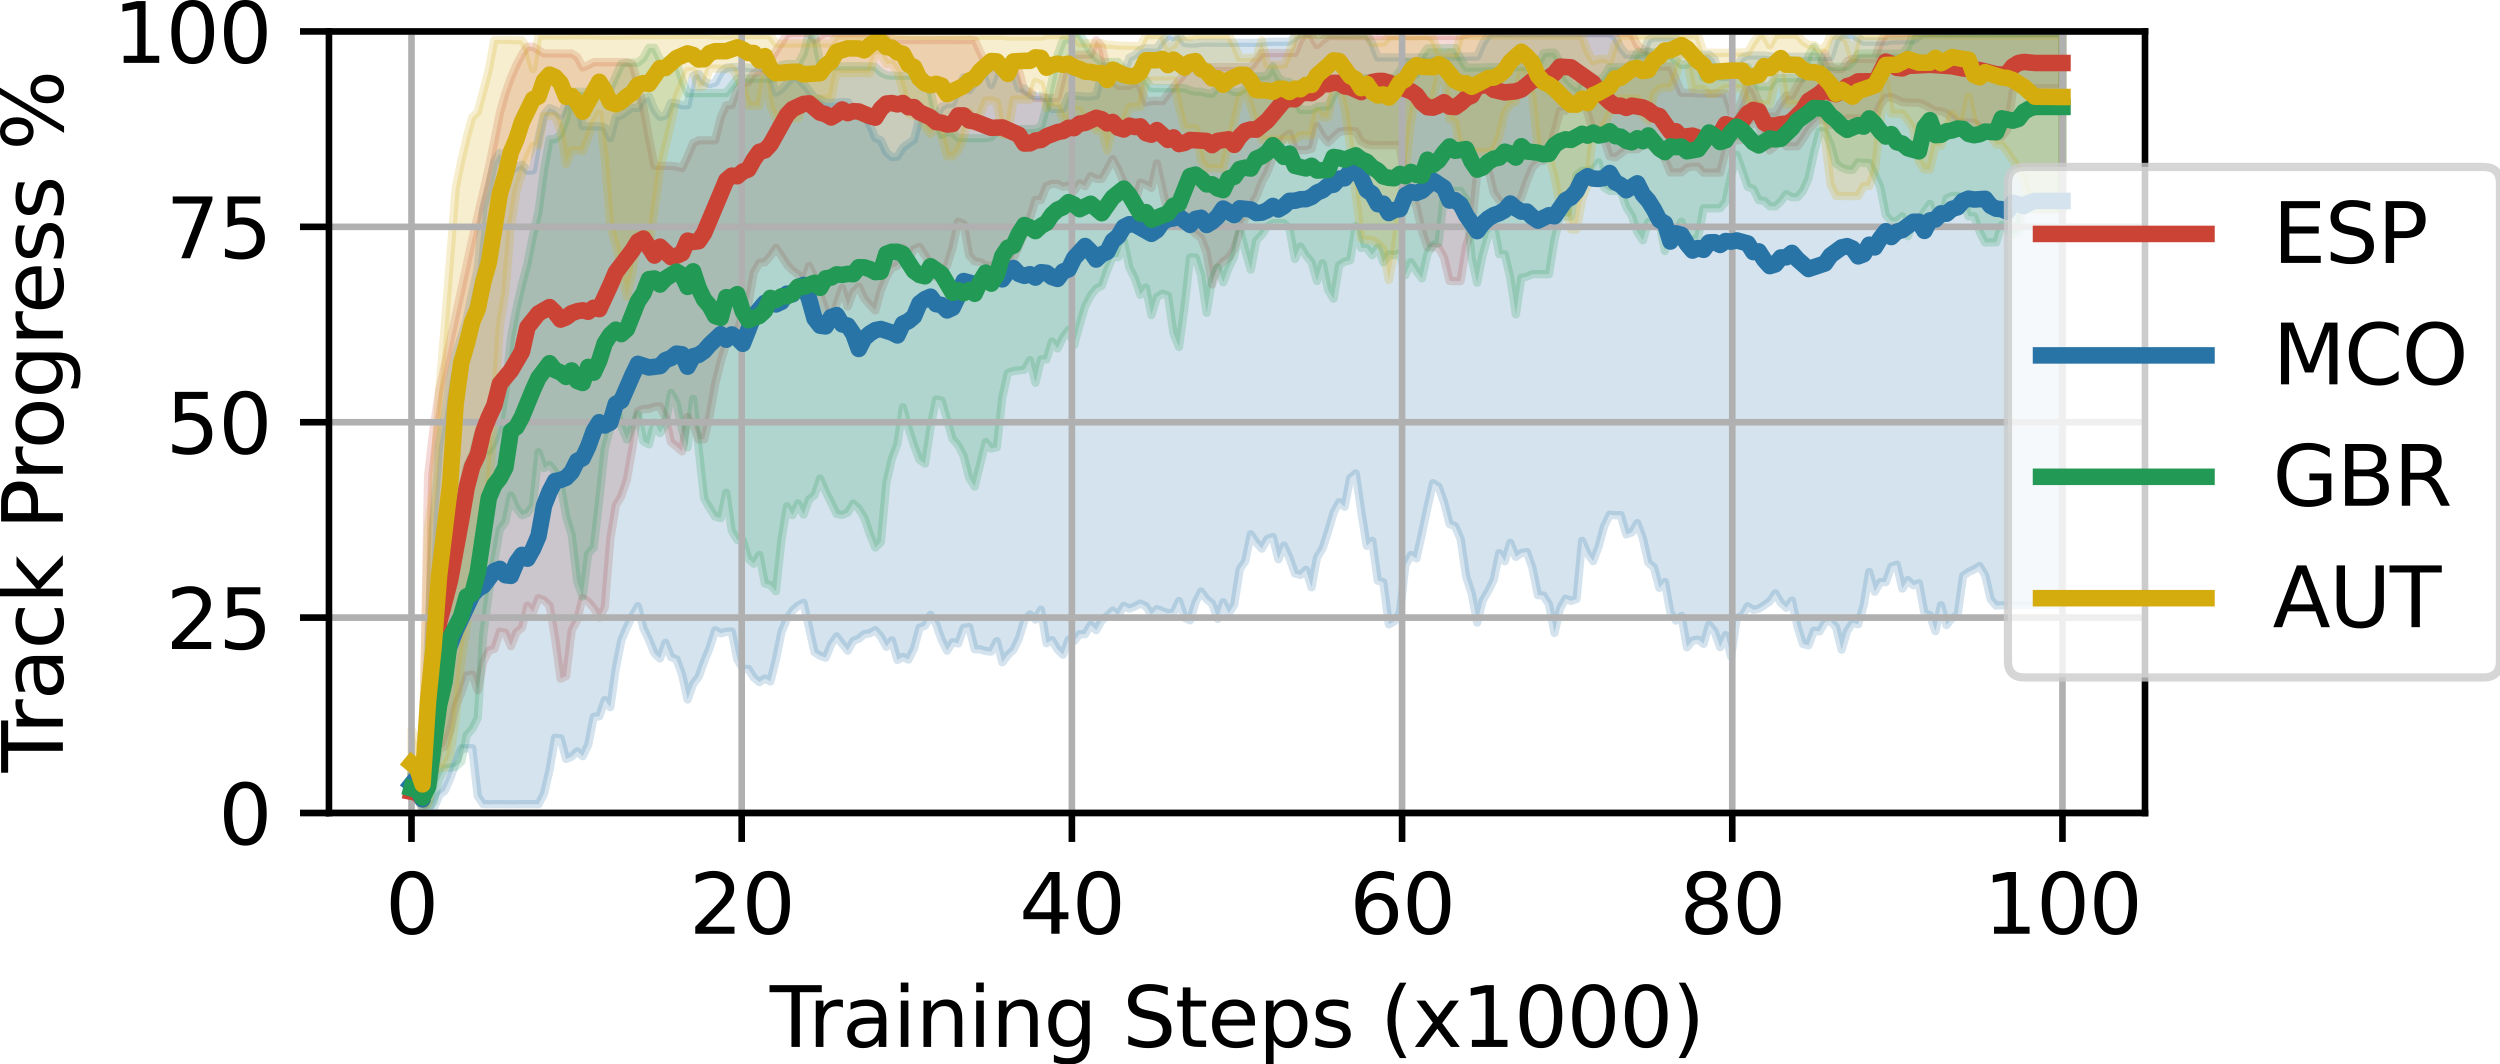 <?xml version="1.0" encoding="utf-8" standalone="no"?>
<!DOCTYPE svg PUBLIC "-//W3C//DTD SVG 1.1//EN"
  "http://www.w3.org/Graphics/SVG/1.1/DTD/svg11.dtd">
<svg xmlns:xlink="http://www.w3.org/1999/xlink" width="302.213pt" height="128.635pt" viewBox="0 0 302.213 128.635" xmlns="http://www.w3.org/2000/svg" version="1.1">
 <defs>
  <style type="text/css">*{stroke-linejoin: round; stroke-linecap: butt}</style>
 </defs>
 <g id="figure_1">
  <g id="patch_1">
   <path d="M 0 128.635 
L 302.213 128.635 
L 302.213 0 
L 0 0 
z
" style="fill: #ffffff"/>
  </g>
  <g id="axes_1">
   <g id="patch_2">
    <path d="M 39.766 98.279 
L 259.299 98.279 
L 259.299 3.799 
L 39.766 3.799 
z
" style="fill: #ffffff"/>
   </g>
   <g id="PolyCollection_1">
    <defs>
     <path id="m41bdac7926" d="M 49.744 -35.017 
L 49.744 -32.174 
L 50.412 -32.01 
L 51.079 -30.955 
L 51.747 -32.433 
L 52.414 -34.476 
L 53.082 -38.091 
L 53.749 -38.415 
L 54.417 -40.324 
L 55.084 -43.355 
L 55.752 -44.877 
L 56.419 -46.975 
L 57.087 -47.082 
L 57.754 -45.208 
L 58.422 -48.632 
L 59.089 -49.988 
L 59.757 -50.193 
L 60.424 -52.273 
L 61.092 -52.143 
L 61.759 -50.522 
L 62.427 -52.207 
L 63.094 -52.749 
L 63.761 -55.425 
L 64.429 -54.625 
L 65.096 -56.323 
L 65.764 -56.076 
L 66.431 -55.419 
L 67.099 -51.528 
L 67.766 -46.599 
L 68.434 -46.906 
L 69.101 -52.414 
L 69.769 -53.683 
L 70.436 -56.349 
L 71.104 -55.917 
L 71.771 -55.104 
L 72.439 -53.972 
L 73.106 -55.23 
L 73.774 -63.454 
L 74.441 -67.544 
L 75.109 -68.668 
L 75.776 -70.65 
L 76.444 -74.404 
L 77.111 -78.932 
L 77.779 -79.193 
L 78.446 -79.221 
L 79.114 -79.461 
L 79.781 -79.519 
L 80.448 -78.181 
L 81.116 -75.189 
L 81.783 -74.651 
L 82.451 -74.07 
L 83.118 -78.252 
L 83.786 -77.339 
L 84.453 -75.522 
L 85.121 -75.532 
L 85.788 -78.424 
L 86.456 -82.227 
L 87.123 -84.917 
L 87.791 -87.16 
L 88.458 -87.659 
L 89.126 -88.502 
L 89.793 -90.84 
L 90.461 -91.973 
L 91.128 -95.702 
L 91.796 -96.88 
L 92.463 -96.93 
L 93.131 -97.694 
L 93.798 -98.68 
L 94.466 -97.705 
L 95.133 -96.657 
L 95.8 -95.946 
L 96.468 -95.472 
L 97.135 -94.566 
L 97.803 -96.483 
L 98.47 -95.15 
L 99.138 -93.112 
L 99.805 -91.13 
L 100.473 -89.523 
L 101.14 -91.926 
L 101.808 -93.831 
L 102.475 -91.595 
L 103.143 -93.332 
L 103.81 -93.995 
L 104.478 -92.581 
L 105.145 -91.787 
L 105.813 -91.095 
L 106.48 -93.545 
L 107.148 -95.203 
L 107.815 -96.26 
L 108.483 -96.533 
L 109.15 -98.675 
L 109.818 -97.299 
L 110.485 -98.528 
L 111.153 -98.803 
L 111.82 -97.757 
L 112.487 -96.729 
L 113.155 -95.128 
L 113.822 -95.462 
L 114.49 -96.568 
L 115.157 -98.726 
L 115.825 -101.848 
L 116.492 -101.562 
L 117.16 -97.767 
L 117.827 -97.044 
L 118.495 -96.955 
L 119.162 -96.551 
L 119.83 -96.555 
L 120.497 -96.552 
L 121.165 -96.552 
L 121.832 -95.867 
L 122.5 -97.407 
L 123.167 -98.873 
L 123.835 -100.472 
L 124.502 -102.277 
L 125.17 -104.471 
L 125.837 -104.448 
L 126.505 -106.147 
L 127.172 -106.394 
L 127.839 -106.394 
L 128.507 -106.069 
L 129.174 -106.205 
L 129.842 -105.585 
L 130.509 -106.486 
L 131.177 -106.133 
L 131.844 -107.352 
L 132.512 -107.024 
L 133.179 -106.999 
L 133.847 -108.163 
L 134.514 -109.407 
L 135.182 -108.174 
L 135.849 -106.56 
L 136.517 -105.211 
L 137.184 -103.769 
L 137.852 -106.565 
L 138.519 -106.305 
L 139.187 -105.93 
L 139.854 -108.879 
L 140.522 -105.806 
L 141.189 -102.686 
L 141.857 -102.694 
L 142.524 -101.295 
L 143.192 -101.29 
L 143.859 -101.014 
L 144.526 -100.395 
L 145.194 -99.88 
L 145.861 -98.136 
L 146.529 -94.251 
L 147.196 -96.31 
L 147.864 -97.023 
L 148.531 -97.482 
L 149.199 -98.548 
L 149.866 -100.673 
L 150.534 -102.323 
L 151.201 -103.801 
L 151.869 -104.897 
L 152.536 -106.611 
L 153.204 -107.848 
L 153.871 -109.603 
L 154.539 -110.8 
L 155.206 -112.017 
L 155.874 -112.497 
L 156.541 -110.504 
L 157.209 -110.483 
L 157.876 -110.482 
L 158.544 -110.665 
L 159.211 -113.381 
L 159.878 -112.147 
L 160.546 -111.415 
L 161.213 -112.068 
L 161.881 -112.682 
L 162.548 -112.82 
L 163.216 -112.822 
L 163.883 -112.76 
L 164.551 -111.546 
L 165.218 -111.196 
L 165.886 -111.082 
L 166.553 -111.077 
L 167.221 -111.076 
L 167.888 -111.082 
L 168.556 -111.085 
L 169.223 -111.08 
L 169.891 -106.683 
L 170.558 -105.508 
L 171.226 -103.673 
L 171.893 -100.736 
L 172.561 -98.744 
L 173.228 -98.746 
L 173.896 -98.749 
L 174.563 -97.505 
L 175.23 -94.685 
L 175.898 -94.645 
L 176.565 -94.656 
L 177.233 -98.832 
L 177.9 -100.993 
L 178.568 -107.721 
L 179.235 -108.07 
L 179.903 -108.192 
L 180.57 -105.374 
L 181.238 -104.404 
L 181.905 -103.875 
L 182.573 -103.729 
L 183.24 -103.729 
L 183.908 -104.824 
L 184.575 -106.786 
L 185.243 -108.39 
L 185.91 -109.083 
L 186.578 -109.2 
L 187.245 -110.282 
L 187.913 -112.65 
L 188.58 -115.251 
L 189.248 -115.25 
L 189.915 -115.78 
L 190.583 -116.628 
L 191.25 -116.629 
L 191.917 -115.023 
L 192.585 -112.729 
L 193.252 -112.728 
L 193.92 -111.763 
L 194.587 -109.746 
L 195.255 -109.604 
L 195.922 -110.085 
L 196.59 -110.59 
L 197.257 -110.595 
L 197.925 -110.597 
L 198.592 -111.084 
L 199.26 -111.083 
L 199.927 -111.084 
L 200.595 -110.928 
L 201.262 -109.372 
L 201.93 -107.793 
L 202.597 -107.793 
L 203.265 -107.808 
L 203.932 -108.366 
L 204.6 -108.49 
L 205.267 -108.487 
L 205.935 -107.764 
L 206.602 -107.765 
L 207.269 -107.765 
L 207.937 -107.767 
L 208.604 -110.446 
L 209.272 -111.672 
L 209.939 -111.67 
L 210.607 -111.735 
L 211.274 -113.208 
L 211.942 -113.809 
L 212.609 -113.549 
L 213.277 -111.635 
L 213.944 -110.455 
L 214.612 -111.023 
L 215.279 -111.774 
L 215.947 -110.946 
L 216.614 -110.945 
L 217.282 -110.949 
L 217.949 -111.855 
L 218.617 -112.972 
L 219.284 -113.66 
L 219.952 -114.339 
L 220.619 -114.064 
L 221.287 -113.52 
L 221.954 -113.512 
L 222.622 -113.936 
L 223.289 -114.325 
L 223.956 -114.325 
L 224.624 -114.326 
L 225.291 -114.327 
L 225.959 -114.327 
L 226.626 -114.325 
L 227.294 -115.983 
L 227.961 -116.832 
L 228.629 -116.895 
L 229.296 -116.612 
L 229.964 -116.301 
L 230.631 -116.236 
L 231.299 -116.236 
L 231.966 -116.236 
L 232.634 -115.959 
L 233.301 -115.606 
L 233.969 -115.219 
L 234.636 -115.187 
L 235.304 -114.946 
L 235.971 -114.34 
L 236.639 -113.846 
L 237.306 -113.835 
L 237.974 -113.835 
L 238.641 -113.807 
L 239.308 -113.301 
L 239.976 -112.701 
L 240.643 -112.127 
L 241.311 -112.127 
L 241.978 -112.127 
L 242.646 -112.939 
L 243.313 -117.583 
L 243.981 -118.504 
L 244.648 -118.013 
L 245.316 -117.978 
L 245.983 -117.978 
L 246.651 -117.978 
L 247.318 -117.978 
L 247.986 -117.978 
L 248.653 -117.978 
L 249.321 -117.978 
L 249.321 -124.671 
L 249.321 -124.671 
L 248.653 -124.671 
L 247.986 -124.671 
L 247.318 -124.671 
L 246.651 -124.671 
L 245.983 -124.671 
L 245.316 -124.671 
L 244.648 -124.675 
L 243.981 -124.679 
L 243.313 -124.679 
L 242.646 -124.68 
L 241.978 -124.68 
L 241.311 -124.68 
L 240.643 -124.68 
L 239.976 -124.68 
L 239.308 -124.679 
L 238.641 -124.679 
L 237.974 -124.679 
L 237.306 -124.679 
L 236.639 -124.683 
L 235.971 -124.686 
L 235.304 -124.688 
L 234.636 -124.688 
L 233.969 -124.688 
L 233.301 -124.687 
L 232.634 -124.681 
L 231.966 -124.681 
L 231.299 -124.682 
L 230.631 -124.682 
L 229.964 -124.682 
L 229.296 -124.68 
L 228.629 -124.675 
L 227.961 -124.67 
L 227.294 -123.431 
L 226.626 -121.513 
L 225.959 -121.511 
L 225.291 -121.51 
L 224.624 -121.514 
L 223.956 -121.515 
L 223.289 -121.239 
L 222.622 -120.278 
L 221.954 -120.277 
L 221.287 -120.554 
L 220.619 -122.163 
L 219.952 -120.278 
L 219.284 -120.257 
L 218.617 -120.104 
L 217.949 -119.348 
L 217.282 -118.332 
L 216.614 -117.074 
L 215.947 -117.075 
L 215.279 -116.18 
L 214.612 -115.036 
L 213.944 -115.037 
L 213.277 -115.039 
L 212.609 -116.272 
L 211.942 -117.851 
L 211.274 -118.422 
L 210.607 -116.59 
L 209.939 -115.03 
L 209.272 -115.023 
L 208.604 -117.322 
L 207.937 -117.325 
L 207.269 -117.319 
L 206.602 -117.321 
L 205.935 -117.32 
L 205.267 -117.319 
L 204.6 -117.417 
L 203.932 -117.418 
L 203.265 -117.412 
L 202.597 -118.946 
L 201.93 -120.593 
L 201.262 -120.594 
L 200.595 -120.591 
L 199.927 -121.05 
L 199.26 -122.45 
L 198.592 -122.624 
L 197.925 -123.192 
L 197.257 -124.59 
L 196.59 -124.66 
L 195.922 -124.657 
L 195.255 -124.653 
L 194.587 -124.653 
L 193.92 -124.655 
L 193.252 -124.659 
L 192.585 -124.662 
L 191.917 -124.664 
L 191.25 -124.666 
L 190.583 -124.666 
L 189.915 -124.666 
L 189.248 -124.666 
L 188.58 -124.668 
L 187.913 -124.667 
L 187.245 -124.668 
L 186.578 -124.672 
L 185.91 -124.672 
L 185.243 -124.671 
L 184.575 -124.669 
L 183.908 -124.672 
L 183.24 -124.673 
L 182.573 -124.67 
L 181.905 -124.67 
L 181.238 -124.668 
L 180.57 -124.665 
L 179.903 -124.659 
L 179.235 -124.656 
L 178.568 -124.656 
L 177.9 -124.657 
L 177.233 -124.506 
L 176.565 -124.29 
L 175.898 -124.294 
L 175.23 -124.297 
L 174.563 -124.298 
L 173.896 -124.298 
L 173.228 -124.295 
L 172.561 -124.292 
L 171.893 -124.292 
L 171.226 -124.294 
L 170.558 -124.295 
L 169.891 -124.294 
L 169.223 -124.29 
L 168.556 -124.285 
L 167.888 -124.28 
L 167.221 -124.275 
L 166.553 -124.272 
L 165.886 -124.271 
L 165.218 -124.266 
L 164.551 -124.264 
L 163.883 -124.265 
L 163.216 -124.267 
L 162.548 -124.268 
L 161.881 -124.268 
L 161.213 -124.274 
L 160.546 -124.277 
L 159.878 -123.757 
L 159.211 -123.176 
L 158.544 -124.336 
L 157.876 -124.62 
L 157.209 -123.868 
L 156.541 -122.232 
L 155.874 -122.229 
L 155.206 -122.223 
L 154.539 -122.219 
L 153.871 -122.218 
L 153.204 -122.221 
L 152.536 -122.22 
L 151.869 -121.354 
L 151.201 -120.514 
L 150.534 -120.517 
L 149.866 -120.517 
L 149.199 -120.519 
L 148.531 -120.523 
L 147.864 -120.528 
L 147.196 -120.529 
L 146.529 -120.529 
L 145.861 -120.531 
L 145.194 -120.531 
L 144.526 -120.53 
L 143.859 -120.531 
L 143.192 -119.797 
L 142.524 -118.932 
L 141.857 -118.115 
L 141.189 -117.289 
L 140.522 -116.39 
L 139.854 -116.439 
L 139.187 -116.437 
L 138.519 -116.263 
L 137.852 -118.182 
L 137.184 -118.679 
L 136.517 -118.251 
L 135.849 -118.252 
L 135.182 -118.253 
L 134.514 -118.813 
L 133.847 -120.057 
L 133.179 -123.02 
L 132.512 -123.771 
L 131.844 -122.025 
L 131.177 -122.025 
L 130.509 -122.027 
L 129.842 -122.009 
L 129.174 -121.431 
L 128.507 -119.521 
L 127.839 -116.796 
L 127.172 -116.796 
L 126.505 -116.797 
L 125.837 -116.799 
L 125.17 -116.801 
L 124.502 -117.56 
L 123.835 -117.612 
L 123.167 -120.108 
L 122.5 -120.104 
L 121.832 -120.101 
L 121.165 -120.1 
L 120.497 -120.338 
L 119.83 -120.917 
L 119.162 -120.942 
L 118.495 -122.303 
L 117.827 -123.8 
L 117.16 -123.803 
L 116.492 -123.8 
L 115.825 -123.795 
L 115.157 -123.798 
L 114.49 -123.799 
L 113.822 -123.799 
L 113.155 -123.8 
L 112.487 -123.801 
L 111.82 -123.801 
L 111.153 -123.802 
L 110.485 -123.802 
L 109.818 -123.803 
L 109.15 -123.804 
L 108.483 -123.804 
L 107.815 -123.907 
L 107.148 -124.645 
L 106.48 -124.646 
L 105.813 -124.646 
L 105.145 -124.645 
L 104.478 -124.644 
L 103.81 -124.642 
L 103.143 -124.642 
L 102.475 -124.642 
L 101.808 -124.64 
L 101.14 -124.639 
L 100.473 -124.641 
L 99.805 -124.643 
L 99.138 -124.306 
L 98.47 -123.821 
L 97.803 -124.66 
L 97.135 -124.659 
L 96.468 -124.658 
L 95.8 -124.657 
L 95.133 -124.538 
L 94.466 -123.5 
L 93.798 -122.449 
L 93.131 -121.392 
L 92.463 -120.337 
L 91.796 -120.086 
L 91.128 -119.757 
L 90.461 -118.712 
L 89.793 -118.57 
L 89.126 -117.819 
L 88.458 -115.944 
L 87.791 -115.908 
L 87.123 -114.413 
L 86.456 -111.675 
L 85.788 -111.675 
L 85.121 -111.677 
L 84.453 -111.678 
L 83.786 -111.314 
L 83.118 -109.724 
L 82.451 -108.3 
L 81.783 -108.502 
L 81.116 -108.579 
L 80.448 -108.582 
L 79.781 -108.582 
L 79.114 -108.582 
L 78.446 -111.894 
L 77.779 -115.664 
L 77.111 -118.48 
L 76.444 -120.85 
L 75.776 -121.116 
L 75.109 -121.117 
L 74.441 -121.114 
L 73.774 -121.117 
L 73.106 -121.118 
L 72.439 -121.117 
L 71.771 -121.121 
L 71.104 -120.751 
L 70.436 -120.488 
L 69.769 -121.741 
L 69.101 -122.16 
L 68.434 -122.157 
L 67.766 -122.16 
L 67.099 -122.164 
L 66.431 -122.168 
L 65.764 -122.17 
L 65.096 -122.571 
L 64.429 -122.981 
L 63.761 -122.985 
L 63.094 -122.057 
L 62.427 -120.779 
L 61.759 -119.232 
L 61.092 -117.354 
L 60.424 -114.951 
L 59.757 -111.566 
L 59.089 -108.379 
L 58.422 -105.432 
L 57.754 -102.56 
L 57.087 -99.655 
L 56.419 -96.609 
L 55.752 -93.511 
L 55.084 -90.447 
L 54.417 -87.346 
L 53.749 -84.277 
L 53.082 -81.352 
L 52.414 -76.827 
L 51.747 -71.122 
L 51.079 -33.777 
L 50.412 -35.054 
L 49.744 -35.017 
z
" style="stroke: #cb4335; stroke-opacity: 0.2"/>
    </defs>
    <g clip-path="url(#p5a987c2fde)">
     <use xlink:href="#m41bdac7926" x="0" y="128.635" style="fill: #cb4335; fill-opacity: 0.2; stroke: #cb4335; stroke-opacity: 0.2"/>
    </g>
   </g>
   <g id="PolyCollection_2">
    <defs>
     <path id="m18e6afb655" d="M 49.744 -36.218 
L 49.744 -32.395 
L 50.412 -32.419 
L 51.079 -30.948 
L 51.747 -30.845 
L 52.414 -30.846 
L 53.082 -32.488 
L 53.749 -33.041 
L 54.417 -34.503 
L 55.084 -36.395 
L 55.752 -38.15 
L 56.419 -38.167 
L 57.087 -38.182 
L 57.754 -32.412 
L 58.422 -31.423 
L 59.089 -31.414 
L 59.757 -31.416 
L 60.424 -31.419 
L 61.092 -31.411 
L 61.759 -31.415 
L 62.427 -31.413 
L 63.094 -31.429 
L 63.761 -31.415 
L 64.429 -31.421 
L 65.096 -31.412 
L 65.764 -32.69 
L 66.431 -35.555 
L 67.099 -39.458 
L 67.766 -39.388 
L 68.434 -36.887 
L 69.101 -37.17 
L 69.769 -37.803 
L 70.436 -37.229 
L 71.104 -38.609 
L 71.771 -41.98 
L 72.439 -42.037 
L 73.106 -44.014 
L 73.774 -43.145 
L 74.441 -47.857 
L 75.109 -51.24 
L 75.776 -52.811 
L 76.444 -54.178 
L 77.111 -55.355 
L 77.779 -52.705 
L 78.446 -51.308 
L 79.114 -49.665 
L 79.781 -49.033 
L 80.448 -50.931 
L 81.116 -49.212 
L 81.783 -48.936 
L 82.451 -47.102 
L 83.118 -44.079 
L 83.786 -45.958 
L 84.453 -46.827 
L 85.121 -48.693 
L 85.788 -50.331 
L 86.456 -52.452 
L 87.123 -52.083 
L 87.791 -52.26 
L 88.458 -52.296 
L 89.126 -48.937 
L 89.793 -47.8 
L 90.461 -47.77 
L 91.128 -46.727 
L 91.796 -46.18 
L 92.463 -46.614 
L 93.131 -46.255 
L 93.798 -48.919 
L 94.466 -52.207 
L 95.133 -53.822 
L 95.8 -54.815 
L 96.468 -55.433 
L 97.135 -55.762 
L 97.803 -52.759 
L 98.47 -49.797 
L 99.138 -49.37 
L 99.805 -49.129 
L 100.473 -50.756 
L 101.14 -51.698 
L 101.808 -50.813 
L 102.475 -49.973 
L 103.143 -51.152 
L 103.81 -51.425 
L 104.478 -51.978 
L 105.145 -52.07 
L 105.813 -52.46 
L 106.48 -51.686 
L 107.148 -50.456 
L 107.815 -51.237 
L 108.483 -48.858 
L 109.15 -49.216 
L 109.818 -48.904 
L 110.485 -50.229 
L 111.153 -52.743 
L 111.82 -53.01 
L 112.487 -54.304 
L 113.155 -53.219 
L 113.822 -51.327 
L 114.49 -49.975 
L 115.157 -51.002 
L 115.825 -50.854 
L 116.492 -52.723 
L 117.16 -52.837 
L 117.827 -50.147 
L 118.495 -50.139 
L 119.162 -49.927 
L 119.83 -49.871 
L 120.497 -51.136 
L 121.165 -48.575 
L 121.832 -49.462 
L 122.5 -50.076 
L 123.167 -51.468 
L 123.835 -53.662 
L 124.502 -54.363 
L 125.17 -53.73 
L 125.837 -54.934 
L 126.505 -50.883 
L 127.172 -51.255 
L 127.839 -50.131 
L 128.507 -49.488 
L 129.174 -51.299 
L 129.842 -51.15 
L 130.509 -51.98 
L 131.177 -51.972 
L 131.844 -53.108 
L 132.512 -52.461 
L 133.179 -53.636 
L 133.847 -54.186 
L 134.514 -54.823 
L 135.182 -54.295 
L 135.849 -55.401 
L 136.517 -55.062 
L 137.184 -55.322 
L 137.852 -55.675 
L 138.519 -55.346 
L 139.187 -54.35 
L 139.854 -55.006 
L 140.522 -54.76 
L 141.189 -54.49 
L 141.857 -54.601 
L 142.524 -55.981 
L 143.192 -53.956 
L 143.859 -53.645 
L 144.526 -55.84 
L 145.194 -57.123 
L 145.861 -56.223 
L 146.529 -55.678 
L 147.196 -53.832 
L 147.864 -55.837 
L 148.531 -54.509 
L 149.199 -55.525 
L 149.866 -59.832 
L 150.534 -60.801 
L 151.201 -64.049 
L 151.869 -63.061 
L 152.536 -62.314 
L 153.204 -63.477 
L 153.871 -63.716 
L 154.539 -61.026 
L 155.206 -62.683 
L 155.874 -61.235 
L 156.541 -59.309 
L 157.209 -59.134 
L 157.876 -59.757 
L 158.544 -57.637 
L 159.211 -61.257 
L 159.878 -62.356 
L 160.546 -64.409 
L 161.213 -66.685 
L 161.881 -67.925 
L 162.548 -67.376 
L 163.216 -70.851 
L 163.883 -71.404 
L 164.551 -66.83 
L 165.218 -62.648 
L 165.886 -63.253 
L 166.553 -58.448 
L 167.221 -58.252 
L 167.888 -53.154 
L 168.556 -53.533 
L 169.223 -54.559 
L 169.891 -60.318 
L 170.558 -61.543 
L 171.226 -61.137 
L 171.893 -64.129 
L 172.561 -67.319 
L 173.228 -70.222 
L 173.896 -69.808 
L 174.563 -67.932 
L 175.23 -65.299 
L 175.898 -65.033 
L 176.565 -63.496 
L 177.233 -58.954 
L 177.9 -56.917 
L 178.568 -53.365 
L 179.235 -56.047 
L 179.903 -57.195 
L 180.57 -58.561 
L 181.238 -61.775 
L 181.905 -60.786 
L 182.573 -63.019 
L 183.24 -61.321 
L 183.908 -61.791 
L 184.575 -61.91 
L 185.243 -60.001 
L 185.91 -56.686 
L 186.578 -56.649 
L 187.245 -55.597 
L 187.913 -52.122 
L 188.58 -55.079 
L 189.248 -56.252 
L 189.915 -55.997 
L 190.583 -56.227 
L 191.25 -63.257 
L 191.917 -61.712 
L 192.585 -60.805 
L 193.252 -62.584 
L 193.92 -65.032 
L 194.587 -66.424 
L 195.255 -66.342 
L 195.922 -66.367 
L 196.59 -64.038 
L 197.257 -64.274 
L 197.925 -65.397 
L 198.592 -63.578 
L 199.26 -60.625 
L 199.927 -60.058 
L 200.595 -57.571 
L 201.262 -58.285 
L 201.93 -54.583 
L 202.597 -53.617 
L 203.265 -54.178 
L 203.932 -50.387 
L 204.6 -51.198 
L 205.267 -51.321 
L 205.935 -50.805 
L 206.602 -53.135 
L 207.269 -52.308 
L 207.937 -50.402 
L 208.604 -51.858 
L 209.272 -49.276 
L 209.939 -53.865 
L 210.607 -54.211 
L 211.274 -55.355 
L 211.942 -54.914 
L 212.609 -55.052 
L 213.277 -55.474 
L 213.944 -55.951 
L 214.612 -56.912 
L 215.279 -55.773 
L 215.947 -55.159 
L 216.614 -56.045 
L 217.282 -52.927 
L 217.949 -50.792 
L 218.617 -50.626 
L 219.284 -52.397 
L 219.952 -52.3 
L 220.619 -53.453 
L 221.287 -53.577 
L 221.954 -52.82 
L 222.622 -50.095 
L 223.289 -52.365 
L 223.956 -53.358 
L 224.624 -53.171 
L 225.291 -55.464 
L 225.959 -59.496 
L 226.626 -57.106 
L 227.294 -58.271 
L 227.961 -58.259 
L 228.629 -60.142 
L 229.296 -60.376 
L 229.964 -57.481 
L 230.631 -58.51 
L 231.299 -57.88 
L 231.966 -58.135 
L 232.634 -54.549 
L 233.301 -54.269 
L 233.969 -52.342 
L 234.636 -55.473 
L 235.304 -53.079 
L 235.971 -53.927 
L 236.639 -54.241 
L 237.306 -59.025 
L 237.974 -59.485 
L 238.641 -59.803 
L 239.308 -60.216 
L 239.976 -59.098 
L 240.643 -56.194 
L 241.311 -55.43 
L 241.978 -55.469 
L 242.646 -55.469 
L 243.313 -55.469 
L 243.981 -55.469 
L 244.648 -55.469 
L 245.316 -55.469 
L 245.983 -55.469 
L 246.651 -55.469 
L 247.318 -55.469 
L 247.986 -55.469 
L 248.653 -55.469 
L 249.321 -55.469 
L 249.321 -124.55 
L 249.321 -124.55 
L 248.653 -124.55 
L 247.986 -124.55 
L 247.318 -124.55 
L 246.651 -124.55 
L 245.983 -124.55 
L 245.316 -124.549 
L 244.648 -124.544 
L 243.981 -124.535 
L 243.313 -124.535 
L 242.646 -124.535 
L 241.978 -124.539 
L 241.311 -124.548 
L 240.643 -124.55 
L 239.976 -124.55 
L 239.308 -124.549 
L 238.641 -124.552 
L 237.974 -124.558 
L 237.306 -124.558 
L 236.639 -124.558 
L 235.971 -124.565 
L 235.304 -124.562 
L 234.636 -124.562 
L 233.969 -124.562 
L 233.301 -124.563 
L 232.634 -124.566 
L 231.966 -124.232 
L 231.299 -123.764 
L 230.631 -123.772 
L 229.964 -123.767 
L 229.296 -123.761 
L 228.629 -123.745 
L 227.961 -123.606 
L 227.294 -123.604 
L 226.626 -123.601 
L 225.959 -123.602 
L 225.291 -123.604 
L 224.624 -124.069 
L 223.956 -124.431 
L 223.289 -124.436 
L 222.622 -124.438 
L 221.954 -123.871 
L 221.287 -121.743 
L 220.619 -121.742 
L 219.952 -121.749 
L 219.284 -121.76 
L 218.617 -121.767 
L 217.949 -121.777 
L 217.282 -121.781 
L 216.614 -121.778 
L 215.947 -121.775 
L 215.279 -121.775 
L 214.612 -121.774 
L 213.944 -121.827 
L 213.277 -121.915 
L 212.609 -121.918 
L 211.942 -121.919 
L 211.274 -121.909 
L 210.607 -121.645 
L 209.939 -120.655 
L 209.272 -119.33 
L 208.604 -119.318 
L 207.937 -119.326 
L 207.269 -121.466 
L 206.602 -122.021 
L 205.935 -122.018 
L 205.267 -122.014 
L 204.6 -122.011 
L 203.932 -122.007 
L 203.265 -122.686 
L 202.597 -124.039 
L 201.93 -124.108 
L 201.262 -124.109 
L 200.595 -124.106 
L 199.927 -124.104 
L 199.26 -123.842 
L 198.592 -122.017 
L 197.925 -122.013 
L 197.257 -122.025 
L 196.59 -122.036 
L 195.922 -122.859 
L 195.255 -124.227 
L 194.587 -124.598 
L 193.92 -124.6 
L 193.252 -124.602 
L 192.585 -124.603 
L 191.917 -124.603 
L 191.25 -124.603 
L 190.583 -124.597 
L 189.915 -124.592 
L 189.248 -124.583 
L 188.58 -124.587 
L 187.913 -124.583 
L 187.245 -124.578 
L 186.578 -124.568 
L 185.91 -124.566 
L 185.243 -124.572 
L 184.575 -124.575 
L 183.908 -124.574 
L 183.24 -124.574 
L 182.573 -124.564 
L 181.905 -124.559 
L 181.238 -124.563 
L 180.57 -124.564 
L 179.903 -124.339 
L 179.235 -123.375 
L 178.568 -121.796 
L 177.9 -121.792 
L 177.233 -121.787 
L 176.565 -121.784 
L 175.898 -121.785 
L 175.23 -121.793 
L 174.563 -121.801 
L 173.896 -121.79 
L 173.228 -121.8 
L 172.561 -121.704 
L 171.893 -121.687 
L 171.226 -121.685 
L 170.558 -121.687 
L 169.891 -121.685 
L 169.223 -121.687 
L 168.556 -121.695 
L 167.888 -121.7 
L 167.221 -121.696 
L 166.553 -121.691 
L 165.886 -123.409 
L 165.218 -124.454 
L 164.551 -124.451 
L 163.883 -124.449 
L 163.216 -124.452 
L 162.548 -124.46 
L 161.881 -124.458 
L 161.213 -124.459 
L 160.546 -124.452 
L 159.878 -124.451 
L 159.211 -124.445 
L 158.544 -124.539 
L 157.876 -124.576 
L 157.209 -124.577 
L 156.541 -124.136 
L 155.874 -123.598 
L 155.206 -123.595 
L 154.539 -123.59 
L 153.871 -123.584 
L 153.204 -123.575 
L 152.536 -123.47 
L 151.869 -123.465 
L 151.201 -123.46 
L 150.534 -123.467 
L 149.866 -123.467 
L 149.199 -123.465 
L 148.531 -123.465 
L 147.864 -123.468 
L 147.196 -123.474 
L 146.529 -123.478 
L 145.861 -123.487 
L 145.194 -123.472 
L 144.526 -123.377 
L 143.859 -123.37 
L 143.192 -123.434 
L 142.524 -124.377 
L 141.857 -124.151 
L 141.189 -124.358 
L 140.522 -123.742 
L 139.854 -122.767 
L 139.187 -122.77 
L 138.519 -122.814 
L 137.852 -122.602 
L 137.184 -121.98 
L 136.517 -121.643 
L 135.849 -119.73 
L 135.182 -119.728 
L 134.514 -119.727 
L 133.847 -119.731 
L 133.179 -119.732 
L 132.512 -117.082 
L 131.844 -116.952 
L 131.177 -116.953 
L 130.509 -117.035 
L 129.842 -117.069 
L 129.174 -117.064 
L 128.507 -115.48 
L 127.839 -115.469 
L 127.172 -115.462 
L 126.505 -116.763 
L 125.837 -117.031 
L 125.17 -117.029 
L 124.502 -117.147 
L 123.835 -117.93 
L 123.167 -117.932 
L 122.5 -119.946 
L 121.832 -120.18 
L 121.165 -120.192 
L 120.497 -120.18 
L 119.83 -118.353 
L 119.162 -120.431 
L 118.495 -120.337 
L 117.827 -118.552 
L 117.16 -117.74 
L 116.492 -119.313 
L 115.825 -117.864 
L 115.157 -116.112 
L 114.49 -116.089 
L 113.822 -115.71 
L 113.155 -114.469 
L 112.487 -114.475 
L 111.82 -114.374 
L 111.153 -114.378 
L 110.485 -111.739 
L 109.818 -111.261 
L 109.15 -110.783 
L 108.483 -109.697 
L 107.815 -109.629 
L 107.148 -110.208 
L 106.48 -111.661 
L 105.813 -111.955 
L 105.145 -113.54 
L 104.478 -114.833 
L 103.81 -115.313 
L 103.143 -115.464 
L 102.475 -116.27 
L 101.808 -116.272 
L 101.14 -116.228 
L 100.473 -116.224 
L 99.805 -116.219 
L 99.138 -116.633 
L 98.47 -116.832 
L 97.803 -117.651 
L 97.135 -118.447 
L 96.468 -119.188 
L 95.8 -119.332 
L 95.133 -118.604 
L 94.466 -117.828 
L 93.798 -117.426 
L 93.131 -119.484 
L 92.463 -120.34 
L 91.796 -120.518 
L 91.128 -120.37 
L 90.461 -120.423 
L 89.793 -120.532 
L 89.126 -120.525 
L 88.458 -120.52 
L 87.791 -120.435 
L 87.123 -119.926 
L 86.456 -118.659 
L 85.788 -118.452 
L 85.121 -118.788 
L 84.453 -119.696 
L 83.786 -119.46 
L 83.118 -115.92 
L 82.451 -115.92 
L 81.783 -116.146 
L 81.116 -116.194 
L 80.448 -114.664 
L 79.781 -114.494 
L 79.114 -115.357 
L 78.446 -116.948 
L 77.779 -116.666 
L 77.111 -115.566 
L 76.444 -115.615 
L 75.776 -115.188 
L 75.109 -114.686 
L 74.441 -114.45 
L 73.774 -111.91 
L 73.106 -113.209 
L 72.439 -113.364 
L 71.771 -113.364 
L 71.104 -113.364 
L 70.436 -113.369 
L 69.769 -117.04 
L 69.101 -117.342 
L 68.434 -116.116 
L 67.766 -114.682 
L 67.099 -115.303 
L 66.431 -115.559 
L 65.764 -114.786 
L 65.096 -111.92 
L 64.429 -108.044 
L 63.761 -107.995 
L 63.094 -108.72 
L 62.427 -108.419 
L 61.759 -107.994 
L 61.092 -107.992 
L 60.424 -110.139 
L 59.757 -109.062 
L 59.089 -105.942 
L 58.422 -103.434 
L 57.754 -96.146 
L 57.087 -93.216 
L 56.419 -90.019 
L 55.752 -87.859 
L 55.084 -85.781 
L 54.417 -82.942 
L 53.749 -78.401 
L 53.082 -74.749 
L 52.414 -65.847 
L 51.747 -50.822 
L 51.079 -34.572 
L 50.412 -34.577 
L 49.744 -36.218 
z
" style="stroke: #2874a6; stroke-opacity: 0.2"/>
    </defs>
    <g clip-path="url(#p5a987c2fde)">
     <use xlink:href="#m18e6afb655" x="0" y="128.635" style="fill: #2874a6; fill-opacity: 0.2; stroke: #2874a6; stroke-opacity: 0.2"/>
    </g>
   </g>
   <g id="PolyCollection_3">
    <defs>
     <path id="m4fcd25345b" d="M 49.744 -35.29 
L 49.744 -32.38 
L 50.412 -32.403 
L 51.079 -30.862 
L 51.747 -30.897 
L 52.414 -31.699 
L 53.082 -34.43 
L 53.749 -35.721 
L 54.417 -35.831 
L 55.084 -35.956 
L 55.752 -36.535 
L 56.419 -39.769 
L 57.087 -40.533 
L 57.754 -41.873 
L 58.422 -51.97 
L 59.089 -56.978 
L 59.757 -60.88 
L 60.424 -64.641 
L 61.092 -65.549 
L 61.759 -68.736 
L 62.427 -67.196 
L 63.094 -66.356 
L 63.761 -66.617 
L 64.429 -67.524 
L 65.096 -73.974 
L 65.764 -72.051 
L 66.431 -72.434 
L 67.099 -71.626 
L 67.766 -70.04 
L 68.434 -66.229 
L 69.101 -64.011 
L 69.769 -58.343 
L 70.436 -56.521 
L 71.104 -61.701 
L 71.771 -62.451 
L 72.439 -68.185 
L 73.106 -74.417 
L 73.774 -76.886 
L 74.441 -79.554 
L 75.109 -77.119 
L 75.776 -75.506 
L 76.444 -77.119 
L 77.111 -78.516 
L 77.779 -75.293 
L 78.446 -74.922 
L 79.114 -77.554 
L 79.781 -76.286 
L 80.448 -77.335 
L 81.116 -81.144 
L 81.783 -79.939 
L 82.451 -76.703 
L 83.118 -74.547 
L 83.786 -80.408 
L 84.453 -74.419 
L 85.121 -68.366 
L 85.788 -67.22 
L 86.456 -66.176 
L 87.123 -66.003 
L 87.791 -69.076 
L 88.458 -64.47 
L 89.126 -63.373 
L 89.793 -63.327 
L 90.461 -61.093 
L 91.128 -60.503 
L 91.796 -61.562 
L 92.463 -58.091 
L 93.131 -57.918 
L 93.798 -57.176 
L 94.466 -63.364 
L 95.133 -67.432 
L 95.8 -66.358 
L 96.468 -67.78 
L 97.135 -66.429 
L 97.803 -68.252 
L 98.47 -68.806 
L 99.138 -70.795 
L 99.805 -69.233 
L 100.473 -67.884 
L 101.14 -66.509 
L 101.808 -66.392 
L 102.475 -66.671 
L 103.143 -67.759 
L 103.81 -67.159 
L 104.478 -66.071 
L 105.145 -64.101 
L 105.813 -62.448 
L 106.48 -63.11 
L 107.148 -70.274 
L 107.815 -73.191 
L 108.483 -74.974 
L 109.15 -79.397 
L 109.818 -76.914 
L 110.485 -74.811 
L 111.153 -73.06 
L 111.82 -72.59 
L 112.487 -77.002 
L 113.155 -80.335 
L 113.822 -80.211 
L 114.49 -77.89 
L 115.157 -75.557 
L 115.825 -74.836 
L 116.492 -73.536 
L 117.16 -70.872 
L 117.827 -69.825 
L 118.495 -72.572 
L 119.162 -75.207 
L 119.83 -74.417 
L 120.497 -74.577 
L 121.165 -80.603 
L 121.832 -83.549 
L 122.5 -83.793 
L 123.167 -83.853 
L 123.835 -83.939 
L 124.502 -85.097 
L 125.17 -82.37 
L 125.837 -85.189 
L 126.505 -85.18 
L 127.172 -87.349 
L 127.839 -86.516 
L 128.507 -87.857 
L 129.174 -88.764 
L 129.842 -86.917 
L 130.509 -89.365 
L 131.177 -91.613 
L 131.844 -92.898 
L 132.512 -93.75 
L 133.179 -94.081 
L 133.847 -95.993 
L 134.514 -97.56 
L 135.182 -97.555 
L 135.849 -99.502 
L 136.517 -96.318 
L 137.184 -94.981 
L 137.852 -93 
L 138.519 -93.884 
L 139.187 -90.547 
L 139.854 -92.724 
L 140.522 -93.139 
L 141.189 -92.904 
L 141.857 -88.326 
L 142.524 -86.694 
L 143.192 -91.512 
L 143.859 -97.515 
L 144.526 -97.509 
L 145.194 -95.392 
L 145.861 -90.818 
L 146.529 -94.819 
L 147.196 -96.3 
L 147.864 -94.515 
L 148.531 -96.234 
L 149.199 -97.639 
L 149.866 -100.87 
L 150.534 -98.316 
L 151.201 -96.046 
L 151.869 -99.546 
L 152.536 -100.268 
L 153.204 -101.236 
L 153.871 -101.659 
L 154.539 -101.663 
L 155.206 -101.66 
L 155.874 -101.001 
L 156.541 -97.335 
L 157.209 -98.834 
L 157.876 -97.746 
L 158.544 -96.952 
L 159.211 -94.676 
L 159.878 -96.83 
L 160.546 -93.568 
L 161.213 -92.529 
L 161.881 -96.594 
L 162.548 -97.013 
L 163.216 -97.183 
L 163.883 -101.303 
L 164.551 -98.672 
L 165.218 -98.666 
L 165.886 -97.788 
L 166.553 -98.714 
L 167.221 -96.938 
L 167.888 -97.896 
L 168.556 -97.808 
L 169.223 -98.034 
L 169.891 -95.38 
L 170.558 -96.948 
L 171.226 -95.886 
L 171.893 -94.984 
L 172.561 -97.971 
L 173.228 -99.022 
L 173.896 -99.252 
L 174.563 -105.051 
L 175.23 -105.554 
L 175.898 -105.553 
L 176.565 -105.55 
L 177.233 -104.474 
L 177.9 -97.44 
L 178.568 -94.462 
L 179.235 -97.844 
L 179.903 -100.173 
L 180.57 -101.485 
L 181.238 -97.903 
L 181.905 -97.888 
L 182.573 -95.06 
L 183.24 -90.627 
L 183.908 -95.041 
L 184.575 -95.202 
L 185.243 -95.49 
L 185.91 -95.496 
L 186.578 -95.49 
L 187.245 -95.494 
L 187.913 -99.645 
L 188.58 -102.401 
L 189.248 -102.473 
L 189.915 -102.469 
L 190.583 -107.462 
L 191.25 -107.988 
L 191.917 -107.985 
L 192.585 -108.15 
L 193.252 -109.006 
L 193.92 -105.976 
L 194.587 -105.557 
L 195.255 -105.556 
L 195.922 -105.557 
L 196.59 -103.588 
L 197.257 -102.574 
L 197.925 -100.567 
L 198.592 -99.591 
L 199.26 -101.792 
L 199.927 -101.789 
L 200.595 -101.787 
L 201.262 -98.297 
L 201.93 -100.708 
L 202.597 -100.576 
L 203.265 -101.839 
L 203.932 -99.684 
L 204.6 -99.699 
L 205.267 -99.806 
L 205.935 -103.456 
L 206.602 -103.451 
L 207.269 -103.458 
L 207.937 -103.459 
L 208.604 -104.282 
L 209.272 -107.472 
L 209.939 -109.911 
L 210.607 -108.022 
L 211.274 -106.045 
L 211.942 -105.809 
L 212.609 -104.433 
L 213.277 -104.353 
L 213.944 -103.699 
L 214.612 -103.684 
L 215.279 -104.303 
L 215.947 -105.176 
L 216.614 -104.795 
L 217.282 -104.811 
L 217.949 -105.565 
L 218.617 -107.053 
L 219.284 -110.172 
L 219.952 -112.762 
L 220.619 -112.765 
L 221.287 -111.189 
L 221.954 -108.864 
L 222.622 -108.399 
L 223.289 -108.129 
L 223.956 -108.098 
L 224.624 -109.037 
L 225.291 -108.936 
L 225.959 -108.936 
L 226.626 -107.547 
L 227.294 -106.038 
L 227.961 -102.624 
L 228.629 -101.886 
L 229.296 -101.879 
L 229.964 -102.488 
L 230.631 -100.084 
L 231.299 -101.768 
L 231.966 -101.887 
L 232.634 -103.08 
L 233.301 -103.985 
L 233.969 -101.927 
L 234.636 -101.57 
L 235.304 -104.64 
L 235.971 -104.947 
L 236.639 -104.947 
L 237.306 -104.381 
L 237.974 -102.48 
L 238.641 -102.48 
L 239.308 -100.634 
L 239.976 -99.33 
L 240.643 -99.33 
L 241.311 -99.33 
L 241.978 -101.431 
L 242.646 -100.918 
L 243.313 -100.218 
L 243.981 -100.489 
L 244.648 -104.696 
L 245.316 -103.366 
L 245.983 -103.366 
L 246.651 -103.366 
L 247.318 -103.366 
L 247.986 -103.366 
L 248.653 -103.366 
L 249.321 -103.366 
L 249.321 -124.629 
L 249.321 -124.629 
L 248.653 -124.629 
L 247.986 -124.629 
L 247.318 -124.629 
L 246.651 -124.629 
L 245.983 -124.629 
L 245.316 -124.629 
L 244.648 -124.627 
L 243.981 -124.622 
L 243.313 -124.622 
L 242.646 -124.622 
L 241.978 -124.617 
L 241.311 -124.611 
L 240.643 -124.609 
L 239.976 -124.609 
L 239.308 -124.609 
L 238.641 -124.604 
L 237.974 -124.601 
L 237.306 -124.601 
L 236.639 -124.601 
L 235.971 -124.601 
L 235.304 -124.597 
L 234.636 -124.599 
L 233.969 -124.6 
L 233.301 -124.6 
L 232.634 -124.601 
L 231.966 -124.606 
L 231.299 -124.602 
L 230.631 -122.916 
L 229.964 -122.144 
L 229.296 -122.145 
L 228.629 -122.146 
L 227.961 -122.149 
L 227.294 -122.156 
L 226.626 -122.159 
L 225.959 -122.164 
L 225.291 -122.158 
L 224.624 -122.153 
L 223.956 -121.177 
L 223.289 -120.547 
L 222.622 -120.552 
L 221.954 -120.558 
L 221.287 -120.56 
L 220.619 -120.557 
L 219.952 -122.022 
L 219.284 -122.953 
L 218.617 -121.927 
L 217.949 -119.194 
L 217.282 -119.194 
L 216.614 -119.19 
L 215.947 -119.185 
L 215.279 -119.184 
L 214.612 -119.187 
L 213.944 -118.161 
L 213.277 -118.184 
L 212.609 -118.187 
L 211.942 -119.421 
L 211.274 -120.523 
L 210.607 -120.523 
L 209.939 -120.523 
L 209.272 -120.524 
L 208.604 -120.525 
L 207.937 -120.528 
L 207.269 -120.533 
L 206.602 -120.298 
L 205.935 -119.274 
L 205.267 -121.587 
L 204.6 -121.508 
L 203.932 -120.842 
L 203.265 -120.796 
L 202.597 -121.28 
L 201.93 -121.937 
L 201.262 -122.305 
L 200.595 -122.307 
L 199.927 -122.308 
L 199.26 -122.312 
L 198.592 -122.306 
L 197.925 -122.307 
L 197.257 -120.912 
L 196.59 -120.512 
L 195.922 -120.516 
L 195.255 -120.508 
L 194.587 -120.505 
L 193.92 -119.438 
L 193.252 -118.81 
L 192.585 -119.257 
L 191.917 -119.257 
L 191.25 -119.176 
L 190.583 -117.959 
L 189.915 -118.482 
L 189.248 -119.275 
L 188.58 -121.156 
L 187.913 -122.269 
L 187.245 -122.272 
L 186.578 -122.178 
L 185.91 -120.733 
L 185.243 -120.519 
L 184.575 -120.52 
L 183.908 -120.521 
L 183.24 -120.523 
L 182.573 -120.523 
L 181.905 -120.522 
L 181.238 -120.52 
L 180.57 -120.517 
L 179.903 -120.517 
L 179.235 -120.477 
L 178.568 -120.46 
L 177.9 -120.458 
L 177.233 -120.461 
L 176.565 -121.508 
L 175.898 -122.815 
L 175.23 -122.809 
L 174.563 -122.801 
L 173.896 -122.795 
L 173.228 -122.791 
L 172.561 -122.789 
L 171.893 -121.872 
L 171.226 -119.628 
L 170.558 -121.003 
L 169.891 -121.124 
L 169.223 -120.039 
L 168.556 -119.197 
L 167.888 -119.194 
L 167.221 -119.188 
L 166.553 -119.194 
L 165.886 -119.196 
L 165.218 -119.201 
L 164.551 -119.2 
L 163.883 -119.2 
L 163.216 -119.243 
L 162.548 -117.981 
L 161.881 -117.975 
L 161.213 -117.148 
L 160.546 -115.766 
L 159.878 -115.77 
L 159.211 -115.716 
L 158.544 -115.353 
L 157.876 -115.349 
L 157.209 -115.349 
L 156.541 -116.934 
L 155.874 -118.708 
L 155.206 -118.774 
L 154.539 -119.236 
L 153.871 -120.607 
L 153.204 -119.528 
L 152.536 -119.396 
L 151.869 -119.396 
L 151.201 -119.391 
L 150.534 -117.947 
L 149.866 -117.509 
L 149.199 -117.512 
L 148.531 -117.876 
L 147.864 -118.681 
L 147.196 -118.059 
L 146.529 -117.284 
L 145.861 -117.364 
L 145.194 -117.543 
L 144.526 -117.543 
L 143.859 -117.706 
L 143.192 -117.976 
L 142.524 -117.972 
L 141.857 -117.973 
L 141.189 -117.973 
L 140.522 -117.972 
L 139.854 -117.973 
L 139.187 -117.975 
L 138.519 -118.933 
L 137.852 -119.277 
L 137.184 -119.271 
L 136.517 -119.265 
L 135.849 -120.18 
L 135.182 -121.137 
L 134.514 -121.133 
L 133.847 -121.126 
L 133.179 -121.128 
L 132.512 -121.626 
L 131.844 -122.354 
L 131.177 -123.434 
L 130.509 -124.557 
L 129.842 -124.534 
L 129.174 -123.903 
L 128.507 -123.807 
L 127.839 -121.944 
L 127.172 -118.863 
L 126.505 -115.71 
L 125.837 -113.303 
L 125.17 -113.059 
L 124.502 -113.027 
L 123.835 -113.029 
L 123.167 -113.035 
L 122.5 -113.035 
L 121.832 -113.024 
L 121.165 -113.03 
L 120.497 -112.681 
L 119.83 -112.072 
L 119.162 -111.932 
L 118.495 -111.933 
L 117.827 -111.931 
L 117.16 -111.928 
L 116.492 -111.927 
L 115.825 -111.961 
L 115.157 -112.602 
L 114.49 -112.677 
L 113.822 -112.33 
L 113.155 -114.52 
L 112.487 -117.653 
L 111.82 -119.285 
L 111.153 -119.48 
L 110.485 -119.487 
L 109.818 -119.484 
L 109.15 -119.476 
L 108.483 -119.48 
L 107.815 -119.484 
L 107.148 -119.557 
L 106.48 -119.903 
L 105.813 -120.529 
L 105.145 -120.611 
L 104.478 -120.612 
L 103.81 -120.616 
L 103.143 -120.616 
L 102.475 -120.621 
L 101.808 -120.623 
L 101.14 -120.625 
L 100.473 -120.628 
L 99.805 -120.63 
L 99.138 -121.107 
L 98.47 -124.475 
L 97.803 -124.6 
L 97.135 -122.141 
L 96.468 -120.879 
L 95.8 -120.882 
L 95.133 -120.881 
L 94.466 -120.768 
L 93.798 -119.292 
L 93.131 -119.128 
L 92.463 -119.131 
L 91.796 -119.131 
L 91.128 -119.13 
L 90.461 -119.133 
L 89.793 -119.131 
L 89.126 -119.129 
L 88.458 -118.276 
L 87.791 -117.391 
L 87.123 -117.392 
L 86.456 -117.392 
L 85.788 -117.389 
L 85.121 -117.383 
L 84.453 -117.384 
L 83.786 -117.385 
L 83.118 -117.38 
L 82.451 -118.977 
L 81.783 -121.092 
L 81.116 -121.089 
L 80.448 -121.089 
L 79.781 -121.401 
L 79.114 -122.849 
L 78.446 -122.847 
L 77.779 -121.631 
L 77.111 -121.057 
L 76.444 -121.055 
L 75.776 -121.052 
L 75.109 -120.883 
L 74.441 -119.407 
L 73.774 -117.943 
L 73.106 -117.53 
L 72.439 -117.526 
L 71.771 -117.532 
L 71.104 -117.538 
L 70.436 -117.54 
L 69.769 -117.543 
L 69.101 -117.445 
L 68.434 -114.19 
L 67.766 -112.37 
L 67.099 -111.804 
L 66.431 -111.807 
L 65.764 -108.094 
L 65.096 -103.01 
L 64.429 -100.169 
L 63.761 -96.749 
L 63.094 -94.266 
L 62.427 -91.319 
L 61.759 -87.748 
L 61.092 -81.266 
L 60.424 -77.295 
L 59.757 -75.318 
L 59.089 -74.113 
L 58.422 -74.439 
L 57.754 -76.143 
L 57.087 -73.608 
L 56.419 -72.287 
L 55.752 -68.807 
L 55.084 -64.682 
L 54.417 -63.314 
L 53.749 -57.973 
L 53.082 -55.779 
L 52.414 -47.457 
L 51.747 -38.362 
L 51.079 -36.397 
L 50.412 -35.094 
L 49.744 -35.29 
z
" style="stroke: #229954; stroke-opacity: 0.2"/>
    </defs>
    <g clip-path="url(#p5a987c2fde)">
     <use xlink:href="#m4fcd25345b" x="0" y="128.635" style="fill: #229954; fill-opacity: 0.2; stroke: #229954; stroke-opacity: 0.2"/>
    </g>
   </g>
   <g id="PolyCollection_4">
    <defs>
     <path id="m24c4732472" d="M 49.744 -40.429 
L 49.744 -34.83 
L 50.412 -34.388 
L 51.079 -31.419 
L 51.747 -31.38 
L 52.414 -35.316 
L 53.082 -35.789 
L 53.749 -35.855 
L 54.417 -37.488 
L 55.084 -41.733 
L 55.752 -48.414 
L 56.419 -52.919 
L 57.087 -56.193 
L 57.754 -62.57 
L 58.422 -67.869 
L 59.089 -68.762 
L 59.757 -78.762 
L 60.424 -89.241 
L 61.092 -93.394 
L 61.759 -101.212 
L 62.427 -105.483 
L 63.094 -107.639 
L 63.761 -109.539 
L 64.429 -111.012 
L 65.096 -111.033 
L 65.764 -114.594 
L 66.431 -114.6 
L 67.099 -114.594 
L 67.766 -112.855 
L 68.434 -108.804 
L 69.101 -110.479 
L 69.769 -110.489 
L 70.436 -110.342 
L 71.104 -112.023 
L 71.771 -113.745 
L 72.439 -114.906 
L 73.106 -109.481 
L 73.774 -101.316 
L 74.441 -99.037 
L 75.109 -95.883 
L 75.776 -92.771 
L 76.444 -95.617 
L 77.111 -100.073 
L 77.779 -99.26 
L 78.446 -98.539 
L 79.114 -103.319 
L 79.781 -108.129 
L 80.448 -110.929 
L 81.116 -113.733 
L 81.783 -116.886 
L 82.451 -118.495 
L 83.118 -120.048 
L 83.786 -120.051 
L 84.453 -118.095 
L 85.121 -118.291 
L 85.788 -120.358 
L 86.456 -120.337 
L 87.123 -120.33 
L 87.791 -120.315 
L 88.458 -120.418 
L 89.126 -119.312 
L 89.793 -118.033 
L 90.461 -115.873 
L 91.128 -115.858 
L 91.796 -115.857 
L 92.463 -119.8 
L 93.131 -115.834 
L 93.798 -114.348 
L 94.466 -114.367 
L 95.133 -114.359 
L 95.8 -114.346 
L 96.468 -114.33 
L 97.135 -115.905 
L 97.803 -116.332 
L 98.47 -116.639 
L 99.138 -116.654 
L 99.805 -116.681 
L 100.473 -116.772 
L 101.14 -119.864 
L 101.808 -119.801 
L 102.475 -119.792 
L 103.143 -119.813 
L 103.81 -119.825 
L 104.478 -119.806 
L 105.145 -119.78 
L 105.813 -122.055 
L 106.48 -122.045 
L 107.148 -120.893 
L 107.815 -120.928 
L 108.483 -119.952 
L 109.15 -117.745 
L 109.818 -114.887 
L 110.485 -114.596 
L 111.153 -114.616 
L 111.82 -113.247 
L 112.487 -112.416 
L 113.155 -113.247 
L 113.822 -112.223 
L 114.49 -109.737 
L 115.157 -109.722 
L 115.825 -110.415 
L 116.492 -111.94 
L 117.16 -115.096 
L 117.827 -113.342 
L 118.495 -114.784 
L 119.162 -116.483 
L 119.83 -116.487 
L 120.497 -116.283 
L 121.165 -112.34 
L 121.832 -112.32 
L 122.5 -116.606 
L 123.167 -116.611 
L 123.835 -116.612 
L 124.502 -116.612 
L 125.17 -118.723 
L 125.837 -118.432 
L 126.505 -115.583 
L 127.172 -115.775 
L 127.839 -115.781 
L 128.507 -114.206 
L 129.174 -114.202 
L 129.842 -115.427 
L 130.509 -115.294 
L 131.177 -113.717 
L 131.844 -113.56 
L 132.512 -112.817 
L 133.179 -112.815 
L 133.847 -110.441 
L 134.514 -113.137 
L 135.182 -113.138 
L 135.849 -113.81 
L 136.517 -115.708 
L 137.184 -115.706 
L 137.852 -115.711 
L 138.519 -118.882 
L 139.187 -118.895 
L 139.854 -118.9 
L 140.522 -118.905 
L 141.189 -118.9 
L 141.857 -118.939 
L 142.524 -115.755 
L 143.192 -113.117 
L 143.859 -113.115 
L 144.526 -113.138 
L 145.194 -109.207 
L 145.861 -108.31 
L 146.529 -108.312 
L 147.196 -108.296 
L 147.864 -108.316 
L 148.531 -111.251 
L 149.199 -113.832 
L 149.866 -116.928 
L 150.534 -117.455 
L 151.201 -115.794 
L 151.869 -113.46 
L 152.536 -111.733 
L 153.204 -111.758 
L 153.871 -111.771 
L 154.539 -111.773 
L 155.206 -111.755 
L 155.874 -111.761 
L 156.541 -111.768 
L 157.209 -112.297 
L 157.876 -112.282 
L 158.544 -112.274 
L 159.211 -115.179 
L 159.878 -114.46 
L 160.546 -114.469 
L 161.213 -118.025 
L 161.881 -118.021 
L 162.548 -115.542 
L 163.216 -110.998 
L 163.883 -105.199 
L 164.551 -99.795 
L 165.218 -99.633 
L 165.886 -99.597 
L 166.553 -99.203 
L 167.221 -98.556 
L 167.888 -94.779 
L 168.556 -98.311 
L 169.223 -103.478 
L 169.891 -107.64 
L 170.558 -113.69 
L 171.226 -117.363 
L 171.893 -116.378 
L 172.561 -116.41 
L 173.228 -116.428 
L 173.896 -119.529 
L 174.563 -119.316 
L 175.23 -114.228 
L 175.898 -113.901 
L 176.565 -110.262 
L 177.233 -110.206 
L 177.9 -110.228 
L 178.568 -110.266 
L 179.235 -110.243 
L 179.903 -110.243 
L 180.57 -110.52 
L 181.238 -112.185 
L 181.905 -115.052 
L 182.573 -116.01 
L 183.24 -116.333 
L 183.908 -120.072 
L 184.575 -118.729 
L 185.243 -116.953 
L 185.91 -110.478 
L 186.578 -109.78 
L 187.245 -109.771 
L 187.913 -107.303 
L 188.58 -103.725 
L 189.248 -103.727 
L 189.915 -100.898 
L 190.583 -100.902 
L 191.25 -104.493 
L 191.917 -106.271 
L 192.585 -112.782 
L 193.252 -112.852 
L 193.92 -113.441 
L 194.587 -114.957 
L 195.255 -116.685 
L 195.922 -116.695 
L 196.59 -116.725 
L 197.257 -116.701 
L 197.925 -116.717 
L 198.592 -114.731 
L 199.26 -114.021 
L 199.927 -117.297 
L 200.595 -117.926 
L 201.262 -118.065 
L 201.93 -118.064 
L 202.597 -119.523 
L 203.265 -121.657 
L 203.932 -121.659 
L 204.6 -117.881 
L 205.267 -117.884 
L 205.935 -117.874 
L 206.602 -117.275 
L 207.269 -117.283 
L 207.937 -117.635 
L 208.604 -117.982 
L 209.272 -117.972 
L 209.939 -117.978 
L 210.607 -117.998 
L 211.274 -115.968 
L 211.942 -115.985 
L 212.609 -115.98 
L 213.277 -115.99 
L 213.944 -116.005 
L 214.612 -118.861 
L 215.279 -120.023 
L 215.947 -115.996 
L 216.614 -116.004 
L 217.282 -116.032 
L 217.949 -116.029 
L 218.617 -116.023 
L 219.284 -116.02 
L 219.952 -117.823 
L 220.619 -111.888 
L 221.287 -106.363 
L 221.954 -104.957 
L 222.622 -104.959 
L 223.289 -104.925 
L 223.956 -104.94 
L 224.624 -104.94 
L 225.291 -106.15 
L 225.959 -106.17 
L 226.626 -107.939 
L 227.294 -114.112 
L 227.961 -118.695 
L 228.629 -114.895 
L 229.296 -114.895 
L 229.964 -114.902 
L 230.631 -114.112 
L 231.299 -112.993 
L 231.966 -109.12 
L 232.634 -108.152 
L 233.301 -108.136 
L 233.969 -111.015 
L 234.636 -111.034 
L 235.304 -113.116 
L 235.971 -114.848 
L 236.639 -114.03 
L 237.306 -113.723 
L 237.974 -116.959 
L 238.641 -113.795 
L 239.308 -112.919 
L 239.976 -112.638 
L 240.643 -112.26 
L 241.311 -111.16 
L 241.978 -111.16 
L 242.646 -110.289 
L 243.313 -109.284 
L 243.981 -108.335 
L 244.648 -106.795 
L 245.316 -104.539 
L 245.983 -103.305 
L 246.651 -103.305 
L 247.318 -103.305 
L 247.986 -103.305 
L 248.653 -103.305 
L 249.321 -103.305 
L 249.321 -124.347 
L 249.321 -124.347 
L 248.653 -124.347 
L 247.986 -124.347 
L 247.318 -124.347 
L 246.651 -124.347 
L 245.983 -124.347 
L 245.316 -124.347 
L 244.648 -124.325 
L 243.981 -124.321 
L 243.313 -124.335 
L 242.646 -124.329 
L 241.978 -124.329 
L 241.311 -124.338 
L 240.643 -124.342 
L 239.976 -124.341 
L 239.308 -124.335 
L 238.641 -124.333 
L 237.974 -124.331 
L 237.306 -124.348 
L 236.639 -124.368 
L 235.971 -124.377 
L 235.304 -124.358 
L 234.636 -124.378 
L 233.969 -124.402 
L 233.301 -124.41 
L 232.634 -124.439 
L 231.966 -124.38 
L 231.299 -124.38 
L 230.631 -124.361 
L 229.964 -124.334 
L 229.296 -124.334 
L 228.629 -124.337 
L 227.961 -124.34 
L 227.294 -124.334 
L 226.626 -124.321 
L 225.959 -124.323 
L 225.291 -124.329 
L 224.624 -124.326 
L 223.956 -121.531 
L 223.289 -123.637 
L 222.622 -124.337 
L 221.954 -124.328 
L 221.287 -124.341 
L 220.619 -122.891 
L 219.952 -122.642 
L 219.284 -123.193 
L 218.617 -123.203 
L 217.949 -123.644 
L 217.282 -124.419 
L 216.614 -124.437 
L 215.947 -124.443 
L 215.279 -124.437 
L 214.612 -124.433 
L 213.944 -123.16 
L 213.277 -124.377 
L 212.609 -124.385 
L 211.942 -123.484 
L 211.274 -122.28 
L 210.607 -122.302 
L 209.939 -122.275 
L 209.272 -122.274 
L 208.604 -122.253 
L 207.937 -122.256 
L 207.269 -122.255 
L 206.602 -122.262 
L 205.935 -122.273 
L 205.267 -124.371 
L 204.6 -124.372 
L 203.932 -124.395 
L 203.265 -124.392 
L 202.597 -124.378 
L 201.93 -124.383 
L 201.262 -124.395 
L 200.595 -124.379 
L 199.927 -124.38 
L 199.26 -124.386 
L 198.592 -124.378 
L 197.925 -124.358 
L 197.257 -124.346 
L 196.59 -124.348 
L 195.922 -124.363 
L 195.255 -123.331 
L 194.587 -121.236 
L 193.92 -121.517 
L 193.252 -121.499 
L 192.585 -121.247 
L 191.917 -122.391 
L 191.25 -124.317 
L 190.583 -124.313 
L 189.915 -124.321 
L 189.248 -124.332 
L 188.58 -124.32 
L 187.913 -124.331 
L 187.245 -124.336 
L 186.578 -124.338 
L 185.91 -124.331 
L 185.243 -124.338 
L 184.575 -124.348 
L 183.908 -124.303 
L 183.24 -124.342 
L 182.573 -124.345 
L 181.905 -124.338 
L 181.238 -124.34 
L 180.57 -124.369 
L 179.903 -124.394 
L 179.235 -124.329 
L 178.568 -124.317 
L 177.9 -124.339 
L 177.233 -124.371 
L 176.565 -124.365 
L 175.898 -122.029 
L 175.23 -122.286 
L 174.563 -122.03 
L 173.896 -122.313 
L 173.228 -123.958 
L 172.561 -124.301 
L 171.893 -124.282 
L 171.226 -124.256 
L 170.558 -124.236 
L 169.891 -124.261 
L 169.223 -124.282 
L 168.556 -124.28 
L 167.888 -124.255 
L 167.221 -123.476 
L 166.553 -123.452 
L 165.886 -123.44 
L 165.218 -124.368 
L 164.551 -124.369 
L 163.883 -124.381 
L 163.216 -124.381 
L 162.548 -124.374 
L 161.881 -124.374 
L 161.213 -124.426 
L 160.546 -124.428 
L 159.878 -124.42 
L 159.211 -124.426 
L 158.544 -124.433 
L 157.876 -124.423 
L 157.209 -124.41 
L 156.541 -124.387 
L 155.874 -122.345 
L 155.206 -120.809 
L 154.539 -120.797 
L 153.871 -120.793 
L 153.204 -120.806 
L 152.536 -123.745 
L 151.869 -121.649 
L 151.201 -121.65 
L 150.534 -121.622 
L 149.866 -121.631 
L 149.199 -123.2 
L 148.531 -124.4 
L 147.864 -124.378 
L 147.196 -124.359 
L 146.529 -124.358 
L 145.861 -124.345 
L 145.194 -124.348 
L 144.526 -124.365 
L 143.859 -124.2 
L 143.192 -124.212 
L 142.524 -124.205 
L 141.857 -123.171 
L 141.189 -122.804 
L 140.522 -124.387 
L 139.854 -124.402 
L 139.187 -124.398 
L 138.519 -124.407 
L 137.852 -123.082 
L 137.184 -123.096 
L 136.517 -123.105 
L 135.849 -123.12 
L 135.182 -123.125 
L 134.514 -123.223 
L 133.847 -123.213 
L 133.179 -123.408 
L 132.512 -123.398 
L 131.844 -123.402 
L 131.177 -123.388 
L 130.509 -123.395 
L 129.842 -124.224 
L 129.174 -124.32 
L 128.507 -124.396 
L 127.839 -124.389 
L 127.172 -124.398 
L 126.505 -124.384 
L 125.837 -124.213 
L 125.17 -124.226 
L 124.502 -124.224 
L 123.835 -124.211 
L 123.167 -124.223 
L 122.5 -124.222 
L 121.832 -124.229 
L 121.165 -124.31 
L 120.497 -124.326 
L 119.83 -124.312 
L 119.162 -124.319 
L 118.495 -124.318 
L 117.827 -124.181 
L 117.16 -124.348 
L 116.492 -124.314 
L 115.825 -124.311 
L 115.157 -124.295 
L 114.49 -124.286 
L 113.822 -124.28 
L 113.155 -124.284 
L 112.487 -124.258 
L 111.82 -124.27 
L 111.153 -124.289 
L 110.485 -124.305 
L 109.818 -124.31 
L 109.15 -124.334 
L 108.483 -124.351 
L 107.815 -124.35 
L 107.148 -124.344 
L 106.48 -124.338 
L 105.813 -124.325 
L 105.145 -124.325 
L 104.478 -124.334 
L 103.81 -124.328 
L 103.143 -124.345 
L 102.475 -124.355 
L 101.808 -124.32 
L 101.14 -124.306 
L 100.473 -123.384 
L 99.805 -123.384 
L 99.138 -123.398 
L 98.47 -123.387 
L 97.803 -123.385 
L 97.135 -123.389 
L 96.468 -123.388 
L 95.8 -123.388 
L 95.133 -123.376 
L 94.466 -123.349 
L 93.798 -123.363 
L 93.131 -124.322 
L 92.463 -124.411 
L 91.796 -124.398 
L 91.128 -124.399 
L 90.461 -124.389 
L 89.793 -124.398 
L 89.126 -124.398 
L 88.458 -124.369 
L 87.791 -124.355 
L 87.123 -124.335 
L 86.456 -124.335 
L 85.788 -124.402 
L 85.121 -124.434 
L 84.453 -124.425 
L 83.786 -124.415 
L 83.118 -124.406 
L 82.451 -124.402 
L 81.783 -124.414 
L 81.116 -124.398 
L 80.448 -124.391 
L 79.781 -124.396 
L 79.114 -124.393 
L 78.446 -124.381 
L 77.779 -124.384 
L 77.111 -124.376 
L 76.444 -124.361 
L 75.776 -124.338 
L 75.109 -124.339 
L 74.441 -124.334 
L 73.774 -124.324 
L 73.106 -124.327 
L 72.439 -124.338 
L 71.771 -124.351 
L 71.104 -124.366 
L 70.436 -124.382 
L 69.769 -124.376 
L 69.101 -124.373 
L 68.434 -124.352 
L 67.766 -124.357 
L 67.099 -124.353 
L 66.431 -124.366 
L 65.764 -124.353 
L 65.096 -124.352 
L 64.429 -120.289 
L 63.761 -122.658 
L 63.094 -123.769 
L 62.427 -123.776 
L 61.759 -123.803 
L 61.092 -123.819 
L 60.424 -123.806 
L 59.757 -123.801 
L 59.089 -120.205 
L 58.422 -117.649 
L 57.754 -115.104 
L 57.087 -114.438 
L 56.419 -112.049 
L 55.752 -109.144 
L 55.084 -105.889 
L 54.417 -97.415 
L 53.749 -89.069 
L 53.082 -81.119 
L 52.414 -69.784 
L 51.747 -64.829 
L 51.079 -38.411 
L 50.412 -38.875 
L 49.744 -40.429 
z
" style="stroke: #d4ac0d; stroke-opacity: 0.2"/>
    </defs>
    <g clip-path="url(#p5a987c2fde)">
     <use xlink:href="#m24c4732472" x="0" y="128.635" style="fill: #d4ac0d; fill-opacity: 0.2; stroke: #d4ac0d; stroke-opacity: 0.2"/>
    </g>
   </g>
   <g id="matplotlib.axis_1">
    <g id="xtick_1">
     <g id="line2d_1">
      <path d="M 49.744 98.279 
L 49.744 3.799 
" clip-path="url(#p5a987c2fde)" style="fill: none; stroke: #b0b0b0; stroke-width: 0.8; stroke-linecap: square"/>
     </g>
     <g id="line2d_2">
      <defs>
       <path id="m332fb79cb3" d="M 0 0 
L 0 3.5 
" style="stroke: #000000; stroke-width: 0.8"/>
      </defs>
      <g>
       <use xlink:href="#m332fb79cb3" x="49.744" y="98.279" style="stroke: #000000; stroke-width: 0.8"/>
      </g>
     </g>
     <g id="text_1">
      <!-- 0 -->
      <g transform="translate(46.563 112.878)scale(0.1 -0.1)">
       <defs>
        <path id="DejaVuSans-30" d="M 2034 4250 
Q 1547 4250 1301 3770 
Q 1056 3291 1056 2328 
Q 1056 1369 1301 889 
Q 1547 409 2034 409 
Q 2525 409 2770 889 
Q 3016 1369 3016 2328 
Q 3016 3291 2770 3770 
Q 2525 4250 2034 4250 
z
M 2034 4750 
Q 2819 4750 3233 4129 
Q 3647 3509 3647 2328 
Q 3647 1150 3233 529 
Q 2819 -91 2034 -91 
Q 1250 -91 836 529 
Q 422 1150 422 2328 
Q 422 3509 836 4129 
Q 1250 4750 2034 4750 
z
" transform="scale(0.016)"/>
       </defs>
       <use xlink:href="#DejaVuSans-30"/>
      </g>
     </g>
    </g>
    <g id="xtick_2">
     <g id="line2d_3">
      <path d="M 89.66 98.279 
L 89.66 3.799 
" clip-path="url(#p5a987c2fde)" style="fill: none; stroke: #b0b0b0; stroke-width: 0.8; stroke-linecap: square"/>
     </g>
     <g id="line2d_4">
      <g>
       <use xlink:href="#m332fb79cb3" x="89.66" y="98.279" style="stroke: #000000; stroke-width: 0.8"/>
      </g>
     </g>
     <g id="text_2">
      <!-- 20 -->
      <g transform="translate(83.297 112.878)scale(0.1 -0.1)">
       <defs>
        <path id="DejaVuSans-32" d="M 1228 531 
L 3431 531 
L 3431 0 
L 469 0 
L 469 531 
Q 828 903 1448 1529 
Q 2069 2156 2228 2338 
Q 2531 2678 2651 2914 
Q 2772 3150 2772 3378 
Q 2772 3750 2511 3984 
Q 2250 4219 1831 4219 
Q 1534 4219 1204 4116 
Q 875 4013 500 3803 
L 500 4441 
Q 881 4594 1212 4672 
Q 1544 4750 1819 4750 
Q 2544 4750 2975 4387 
Q 3406 4025 3406 3419 
Q 3406 3131 3298 2873 
Q 3191 2616 2906 2266 
Q 2828 2175 2409 1742 
Q 1991 1309 1228 531 
z
" transform="scale(0.016)"/>
       </defs>
       <use xlink:href="#DejaVuSans-32"/>
       <use xlink:href="#DejaVuSans-30" x="63.623"/>
      </g>
     </g>
    </g>
    <g id="xtick_3">
     <g id="line2d_5">
      <path d="M 129.575 98.279 
L 129.575 3.799 
" clip-path="url(#p5a987c2fde)" style="fill: none; stroke: #b0b0b0; stroke-width: 0.8; stroke-linecap: square"/>
     </g>
     <g id="line2d_6">
      <g>
       <use xlink:href="#m332fb79cb3" x="129.575" y="98.279" style="stroke: #000000; stroke-width: 0.8"/>
      </g>
     </g>
     <g id="text_3">
      <!-- 40 -->
      <g transform="translate(123.212 112.878)scale(0.1 -0.1)">
       <defs>
        <path id="DejaVuSans-34" d="M 2419 4116 
L 825 1625 
L 2419 1625 
L 2419 4116 
z
M 2253 4666 
L 3047 4666 
L 3047 1625 
L 3713 1625 
L 3713 1100 
L 3047 1100 
L 3047 0 
L 2419 0 
L 2419 1100 
L 313 1100 
L 313 1709 
L 2253 4666 
z
" transform="scale(0.016)"/>
       </defs>
       <use xlink:href="#DejaVuSans-34"/>
       <use xlink:href="#DejaVuSans-30" x="63.623"/>
      </g>
     </g>
    </g>
    <g id="xtick_4">
     <g id="line2d_7">
      <path d="M 169.49 98.279 
L 169.49 3.799 
" clip-path="url(#p5a987c2fde)" style="fill: none; stroke: #b0b0b0; stroke-width: 0.8; stroke-linecap: square"/>
     </g>
     <g id="line2d_8">
      <g>
       <use xlink:href="#m332fb79cb3" x="169.49" y="98.279" style="stroke: #000000; stroke-width: 0.8"/>
      </g>
     </g>
     <g id="text_4">
      <!-- 60 -->
      <g transform="translate(163.128 112.878)scale(0.1 -0.1)">
       <defs>
        <path id="DejaVuSans-36" d="M 2113 2584 
Q 1688 2584 1439 2293 
Q 1191 2003 1191 1497 
Q 1191 994 1439 701 
Q 1688 409 2113 409 
Q 2538 409 2786 701 
Q 3034 994 3034 1497 
Q 3034 2003 2786 2293 
Q 2538 2584 2113 2584 
z
M 3366 4563 
L 3366 3988 
Q 3128 4100 2886 4159 
Q 2644 4219 2406 4219 
Q 1781 4219 1451 3797 
Q 1122 3375 1075 2522 
Q 1259 2794 1537 2939 
Q 1816 3084 2150 3084 
Q 2853 3084 3261 2657 
Q 3669 2231 3669 1497 
Q 3669 778 3244 343 
Q 2819 -91 2113 -91 
Q 1303 -91 875 529 
Q 447 1150 447 2328 
Q 447 3434 972 4092 
Q 1497 4750 2381 4750 
Q 2619 4750 2861 4703 
Q 3103 4656 3366 4563 
z
" transform="scale(0.016)"/>
       </defs>
       <use xlink:href="#DejaVuSans-36"/>
       <use xlink:href="#DejaVuSans-30" x="63.623"/>
      </g>
     </g>
    </g>
    <g id="xtick_5">
     <g id="line2d_9">
      <path d="M 209.405 98.279 
L 209.405 3.799 
" clip-path="url(#p5a987c2fde)" style="fill: none; stroke: #b0b0b0; stroke-width: 0.8; stroke-linecap: square"/>
     </g>
     <g id="line2d_10">
      <g>
       <use xlink:href="#m332fb79cb3" x="209.405" y="98.279" style="stroke: #000000; stroke-width: 0.8"/>
      </g>
     </g>
     <g id="text_5">
      <!-- 80 -->
      <g transform="translate(203.043 112.878)scale(0.1 -0.1)">
       <defs>
        <path id="DejaVuSans-38" d="M 2034 2216 
Q 1584 2216 1326 1975 
Q 1069 1734 1069 1313 
Q 1069 891 1326 650 
Q 1584 409 2034 409 
Q 2484 409 2743 651 
Q 3003 894 3003 1313 
Q 3003 1734 2745 1975 
Q 2488 2216 2034 2216 
z
M 1403 2484 
Q 997 2584 770 2862 
Q 544 3141 544 3541 
Q 544 4100 942 4425 
Q 1341 4750 2034 4750 
Q 2731 4750 3128 4425 
Q 3525 4100 3525 3541 
Q 3525 3141 3298 2862 
Q 3072 2584 2669 2484 
Q 3125 2378 3379 2068 
Q 3634 1759 3634 1313 
Q 3634 634 3220 271 
Q 2806 -91 2034 -91 
Q 1263 -91 848 271 
Q 434 634 434 1313 
Q 434 1759 690 2068 
Q 947 2378 1403 2484 
z
M 1172 3481 
Q 1172 3119 1398 2916 
Q 1625 2713 2034 2713 
Q 2441 2713 2670 2916 
Q 2900 3119 2900 3481 
Q 2900 3844 2670 4047 
Q 2441 4250 2034 4250 
Q 1625 4250 1398 4047 
Q 1172 3844 1172 3481 
z
" transform="scale(0.016)"/>
       </defs>
       <use xlink:href="#DejaVuSans-38"/>
       <use xlink:href="#DejaVuSans-30" x="63.623"/>
      </g>
     </g>
    </g>
    <g id="xtick_6">
     <g id="line2d_11">
      <path d="M 249.321 98.279 
L 249.321 3.799 
" clip-path="url(#p5a987c2fde)" style="fill: none; stroke: #b0b0b0; stroke-width: 0.8; stroke-linecap: square"/>
     </g>
     <g id="line2d_12">
      <g>
       <use xlink:href="#m332fb79cb3" x="249.321" y="98.279" style="stroke: #000000; stroke-width: 0.8"/>
      </g>
     </g>
     <g id="text_6">
      <!-- 100 -->
      <g transform="translate(239.777 112.878)scale(0.1 -0.1)">
       <defs>
        <path id="DejaVuSans-31" d="M 794 531 
L 1825 531 
L 1825 4091 
L 703 3866 
L 703 4441 
L 1819 4666 
L 2450 4666 
L 2450 531 
L 3481 531 
L 3481 0 
L 794 0 
L 794 531 
z
" transform="scale(0.016)"/>
       </defs>
       <use xlink:href="#DejaVuSans-31"/>
       <use xlink:href="#DejaVuSans-30" x="63.623"/>
       <use xlink:href="#DejaVuSans-30" x="127.246"/>
      </g>
     </g>
    </g>
    <g id="text_7">
     <!-- Training Steps (x1000) -->
     <g transform="translate(93.053 126.556)scale(0.1 -0.1)">
      <defs>
       <path id="DejaVuSans-54" d="M -19 4666 
L 3928 4666 
L 3928 4134 
L 2272 4134 
L 2272 0 
L 1638 0 
L 1638 4134 
L -19 4134 
L -19 4666 
z
" transform="scale(0.016)"/>
       <path id="DejaVuSans-72" d="M 2631 2963 
Q 2534 3019 2420 3045 
Q 2306 3072 2169 3072 
Q 1681 3072 1420 2755 
Q 1159 2438 1159 1844 
L 1159 0 
L 581 0 
L 581 3500 
L 1159 3500 
L 1159 2956 
Q 1341 3275 1631 3429 
Q 1922 3584 2338 3584 
Q 2397 3584 2469 3576 
Q 2541 3569 2628 3553 
L 2631 2963 
z
" transform="scale(0.016)"/>
       <path id="DejaVuSans-61" d="M 2194 1759 
Q 1497 1759 1228 1600 
Q 959 1441 959 1056 
Q 959 750 1161 570 
Q 1363 391 1709 391 
Q 2188 391 2477 730 
Q 2766 1069 2766 1631 
L 2766 1759 
L 2194 1759 
z
M 3341 1997 
L 3341 0 
L 2766 0 
L 2766 531 
Q 2569 213 2275 61 
Q 1981 -91 1556 -91 
Q 1019 -91 701 211 
Q 384 513 384 1019 
Q 384 1609 779 1909 
Q 1175 2209 1959 2209 
L 2766 2209 
L 2766 2266 
Q 2766 2663 2505 2880 
Q 2244 3097 1772 3097 
Q 1472 3097 1187 3025 
Q 903 2953 641 2809 
L 641 3341 
Q 956 3463 1253 3523 
Q 1550 3584 1831 3584 
Q 2591 3584 2966 3190 
Q 3341 2797 3341 1997 
z
" transform="scale(0.016)"/>
       <path id="DejaVuSans-69" d="M 603 3500 
L 1178 3500 
L 1178 0 
L 603 0 
L 603 3500 
z
M 603 4863 
L 1178 4863 
L 1178 4134 
L 603 4134 
L 603 4863 
z
" transform="scale(0.016)"/>
       <path id="DejaVuSans-6e" d="M 3513 2113 
L 3513 0 
L 2938 0 
L 2938 2094 
Q 2938 2591 2744 2837 
Q 2550 3084 2163 3084 
Q 1697 3084 1428 2787 
Q 1159 2491 1159 1978 
L 1159 0 
L 581 0 
L 581 3500 
L 1159 3500 
L 1159 2956 
Q 1366 3272 1645 3428 
Q 1925 3584 2291 3584 
Q 2894 3584 3203 3211 
Q 3513 2838 3513 2113 
z
" transform="scale(0.016)"/>
       <path id="DejaVuSans-67" d="M 2906 1791 
Q 2906 2416 2648 2759 
Q 2391 3103 1925 3103 
Q 1463 3103 1205 2759 
Q 947 2416 947 1791 
Q 947 1169 1205 825 
Q 1463 481 1925 481 
Q 2391 481 2648 825 
Q 2906 1169 2906 1791 
z
M 3481 434 
Q 3481 -459 3084 -895 
Q 2688 -1331 1869 -1331 
Q 1566 -1331 1297 -1286 
Q 1028 -1241 775 -1147 
L 775 -588 
Q 1028 -725 1275 -790 
Q 1522 -856 1778 -856 
Q 2344 -856 2625 -561 
Q 2906 -266 2906 331 
L 2906 616 
Q 2728 306 2450 153 
Q 2172 0 1784 0 
Q 1141 0 747 490 
Q 353 981 353 1791 
Q 353 2603 747 3093 
Q 1141 3584 1784 3584 
Q 2172 3584 2450 3431 
Q 2728 3278 2906 2969 
L 2906 3500 
L 3481 3500 
L 3481 434 
z
" transform="scale(0.016)"/>
       <path id="DejaVuSans-20" transform="scale(0.016)"/>
       <path id="DejaVuSans-53" d="M 3425 4513 
L 3425 3897 
Q 3066 4069 2747 4153 
Q 2428 4238 2131 4238 
Q 1616 4238 1336 4038 
Q 1056 3838 1056 3469 
Q 1056 3159 1242 3001 
Q 1428 2844 1947 2747 
L 2328 2669 
Q 3034 2534 3370 2195 
Q 3706 1856 3706 1288 
Q 3706 609 3251 259 
Q 2797 -91 1919 -91 
Q 1588 -91 1214 -16 
Q 841 59 441 206 
L 441 856 
Q 825 641 1194 531 
Q 1563 422 1919 422 
Q 2459 422 2753 634 
Q 3047 847 3047 1241 
Q 3047 1584 2836 1778 
Q 2625 1972 2144 2069 
L 1759 2144 
Q 1053 2284 737 2584 
Q 422 2884 422 3419 
Q 422 4038 858 4394 
Q 1294 4750 2059 4750 
Q 2388 4750 2728 4690 
Q 3069 4631 3425 4513 
z
" transform="scale(0.016)"/>
       <path id="DejaVuSans-74" d="M 1172 4494 
L 1172 3500 
L 2356 3500 
L 2356 3053 
L 1172 3053 
L 1172 1153 
Q 1172 725 1289 603 
Q 1406 481 1766 481 
L 2356 481 
L 2356 0 
L 1766 0 
Q 1100 0 847 248 
Q 594 497 594 1153 
L 594 3053 
L 172 3053 
L 172 3500 
L 594 3500 
L 594 4494 
L 1172 4494 
z
" transform="scale(0.016)"/>
       <path id="DejaVuSans-65" d="M 3597 1894 
L 3597 1613 
L 953 1613 
Q 991 1019 1311 708 
Q 1631 397 2203 397 
Q 2534 397 2845 478 
Q 3156 559 3463 722 
L 3463 178 
Q 3153 47 2828 -22 
Q 2503 -91 2169 -91 
Q 1331 -91 842 396 
Q 353 884 353 1716 
Q 353 2575 817 3079 
Q 1281 3584 2069 3584 
Q 2775 3584 3186 3129 
Q 3597 2675 3597 1894 
z
M 3022 2063 
Q 3016 2534 2758 2815 
Q 2500 3097 2075 3097 
Q 1594 3097 1305 2825 
Q 1016 2553 972 2059 
L 3022 2063 
z
" transform="scale(0.016)"/>
       <path id="DejaVuSans-70" d="M 1159 525 
L 1159 -1331 
L 581 -1331 
L 581 3500 
L 1159 3500 
L 1159 2969 
Q 1341 3281 1617 3432 
Q 1894 3584 2278 3584 
Q 2916 3584 3314 3078 
Q 3713 2572 3713 1747 
Q 3713 922 3314 415 
Q 2916 -91 2278 -91 
Q 1894 -91 1617 61 
Q 1341 213 1159 525 
z
M 3116 1747 
Q 3116 2381 2855 2742 
Q 2594 3103 2138 3103 
Q 1681 3103 1420 2742 
Q 1159 2381 1159 1747 
Q 1159 1113 1420 752 
Q 1681 391 2138 391 
Q 2594 391 2855 752 
Q 3116 1113 3116 1747 
z
" transform="scale(0.016)"/>
       <path id="DejaVuSans-73" d="M 2834 3397 
L 2834 2853 
Q 2591 2978 2328 3040 
Q 2066 3103 1784 3103 
Q 1356 3103 1142 2972 
Q 928 2841 928 2578 
Q 928 2378 1081 2264 
Q 1234 2150 1697 2047 
L 1894 2003 
Q 2506 1872 2764 1633 
Q 3022 1394 3022 966 
Q 3022 478 2636 193 
Q 2250 -91 1575 -91 
Q 1294 -91 989 -36 
Q 684 19 347 128 
L 347 722 
Q 666 556 975 473 
Q 1284 391 1588 391 
Q 1994 391 2212 530 
Q 2431 669 2431 922 
Q 2431 1156 2273 1281 
Q 2116 1406 1581 1522 
L 1381 1569 
Q 847 1681 609 1914 
Q 372 2147 372 2553 
Q 372 3047 722 3315 
Q 1072 3584 1716 3584 
Q 2034 3584 2315 3537 
Q 2597 3491 2834 3397 
z
" transform="scale(0.016)"/>
       <path id="DejaVuSans-28" d="M 1984 4856 
Q 1566 4138 1362 3434 
Q 1159 2731 1159 2009 
Q 1159 1288 1364 580 
Q 1569 -128 1984 -844 
L 1484 -844 
Q 1016 -109 783 600 
Q 550 1309 550 2009 
Q 550 2706 781 3412 
Q 1013 4119 1484 4856 
L 1984 4856 
z
" transform="scale(0.016)"/>
       <path id="DejaVuSans-78" d="M 3513 3500 
L 2247 1797 
L 3578 0 
L 2900 0 
L 1881 1375 
L 863 0 
L 184 0 
L 1544 1831 
L 300 3500 
L 978 3500 
L 1906 2253 
L 2834 3500 
L 3513 3500 
z
" transform="scale(0.016)"/>
       <path id="DejaVuSans-29" d="M 513 4856 
L 1013 4856 
Q 1481 4119 1714 3412 
Q 1947 2706 1947 2009 
Q 1947 1309 1714 600 
Q 1481 -109 1013 -844 
L 513 -844 
Q 928 -128 1133 580 
Q 1338 1288 1338 2009 
Q 1338 2731 1133 3434 
Q 928 4138 513 4856 
z
" transform="scale(0.016)"/>
      </defs>
      <use xlink:href="#DejaVuSans-54"/>
      <use xlink:href="#DejaVuSans-72" x="46.334"/>
      <use xlink:href="#DejaVuSans-61" x="87.447"/>
      <use xlink:href="#DejaVuSans-69" x="148.727"/>
      <use xlink:href="#DejaVuSans-6e" x="176.51"/>
      <use xlink:href="#DejaVuSans-69" x="239.889"/>
      <use xlink:href="#DejaVuSans-6e" x="267.672"/>
      <use xlink:href="#DejaVuSans-67" x="331.051"/>
      <use xlink:href="#DejaVuSans-20" x="394.527"/>
      <use xlink:href="#DejaVuSans-53" x="426.314"/>
      <use xlink:href="#DejaVuSans-74" x="489.791"/>
      <use xlink:href="#DejaVuSans-65" x="529"/>
      <use xlink:href="#DejaVuSans-70" x="590.523"/>
      <use xlink:href="#DejaVuSans-73" x="654"/>
      <use xlink:href="#DejaVuSans-20" x="706.1"/>
      <use xlink:href="#DejaVuSans-28" x="737.887"/>
      <use xlink:href="#DejaVuSans-78" x="776.9"/>
      <use xlink:href="#DejaVuSans-31" x="836.08"/>
      <use xlink:href="#DejaVuSans-30" x="899.703"/>
      <use xlink:href="#DejaVuSans-30" x="963.326"/>
      <use xlink:href="#DejaVuSans-30" x="1026.949"/>
      <use xlink:href="#DejaVuSans-29" x="1090.572"/>
     </g>
    </g>
   </g>
   <g id="matplotlib.axis_2">
    <g id="ytick_1">
     <g id="line2d_13">
      <path d="M 39.766 98.279 
L 259.299 98.279 
" clip-path="url(#p5a987c2fde)" style="fill: none; stroke: #b0b0b0; stroke-width: 0.8; stroke-linecap: square"/>
     </g>
     <g id="line2d_14">
      <defs>
       <path id="mc953f1dc61" d="M 0 0 
L -3.5 0 
" style="stroke: #000000; stroke-width: 0.8"/>
      </defs>
      <g>
       <use xlink:href="#mc953f1dc61" x="39.766" y="98.279" style="stroke: #000000; stroke-width: 0.8"/>
      </g>
     </g>
     <g id="text_8">
      <!-- 0 -->
      <g transform="translate(26.403 102.078)scale(0.1 -0.1)">
       <use xlink:href="#DejaVuSans-30"/>
      </g>
     </g>
    </g>
    <g id="ytick_2">
     <g id="line2d_15">
      <path d="M 39.766 74.659 
L 259.299 74.659 
" clip-path="url(#p5a987c2fde)" style="fill: none; stroke: #b0b0b0; stroke-width: 0.8; stroke-linecap: square"/>
     </g>
     <g id="line2d_16">
      <g>
       <use xlink:href="#mc953f1dc61" x="39.766" y="74.659" style="stroke: #000000; stroke-width: 0.8"/>
      </g>
     </g>
     <g id="text_9">
      <!-- 25 -->
      <g transform="translate(20.041 78.458)scale(0.1 -0.1)">
       <defs>
        <path id="DejaVuSans-35" d="M 691 4666 
L 3169 4666 
L 3169 4134 
L 1269 4134 
L 1269 2991 
Q 1406 3038 1543 3061 
Q 1681 3084 1819 3084 
Q 2600 3084 3056 2656 
Q 3513 2228 3513 1497 
Q 3513 744 3044 326 
Q 2575 -91 1722 -91 
Q 1428 -91 1123 -41 
Q 819 9 494 109 
L 494 744 
Q 775 591 1075 516 
Q 1375 441 1709 441 
Q 2250 441 2565 725 
Q 2881 1009 2881 1497 
Q 2881 1984 2565 2268 
Q 2250 2553 1709 2553 
Q 1456 2553 1204 2497 
Q 953 2441 691 2322 
L 691 4666 
z
" transform="scale(0.016)"/>
       </defs>
       <use xlink:href="#DejaVuSans-32"/>
       <use xlink:href="#DejaVuSans-35" x="63.623"/>
      </g>
     </g>
    </g>
    <g id="ytick_3">
     <g id="line2d_17">
      <path d="M 39.766 51.039 
L 259.299 51.039 
" clip-path="url(#p5a987c2fde)" style="fill: none; stroke: #b0b0b0; stroke-width: 0.8; stroke-linecap: square"/>
     </g>
     <g id="line2d_18">
      <g>
       <use xlink:href="#mc953f1dc61" x="39.766" y="51.039" style="stroke: #000000; stroke-width: 0.8"/>
      </g>
     </g>
     <g id="text_10">
      <!-- 50 -->
      <g transform="translate(20.041 54.838)scale(0.1 -0.1)">
       <use xlink:href="#DejaVuSans-35"/>
       <use xlink:href="#DejaVuSans-30" x="63.623"/>
      </g>
     </g>
    </g>
    <g id="ytick_4">
     <g id="line2d_19">
      <path d="M 39.766 27.419 
L 259.299 27.419 
" clip-path="url(#p5a987c2fde)" style="fill: none; stroke: #b0b0b0; stroke-width: 0.8; stroke-linecap: square"/>
     </g>
     <g id="line2d_20">
      <g>
       <use xlink:href="#mc953f1dc61" x="39.766" y="27.419" style="stroke: #000000; stroke-width: 0.8"/>
      </g>
     </g>
     <g id="text_11">
      <!-- 75 -->
      <g transform="translate(20.041 31.218)scale(0.1 -0.1)">
       <defs>
        <path id="DejaVuSans-37" d="M 525 4666 
L 3525 4666 
L 3525 4397 
L 1831 0 
L 1172 0 
L 2766 4134 
L 525 4134 
L 525 4666 
z
" transform="scale(0.016)"/>
       </defs>
       <use xlink:href="#DejaVuSans-37"/>
       <use xlink:href="#DejaVuSans-35" x="63.623"/>
      </g>
     </g>
    </g>
    <g id="ytick_5">
     <g id="line2d_21">
      <path d="M 39.766 3.799 
L 259.299 3.799 
" clip-path="url(#p5a987c2fde)" style="fill: none; stroke: #b0b0b0; stroke-width: 0.8; stroke-linecap: square"/>
     </g>
     <g id="line2d_22">
      <g>
       <use xlink:href="#mc953f1dc61" x="39.766" y="3.799" style="stroke: #000000; stroke-width: 0.8"/>
      </g>
     </g>
     <g id="text_12">
      <!-- 100 -->
      <g transform="translate(13.678 7.598)scale(0.1 -0.1)">
       <use xlink:href="#DejaVuSans-31"/>
       <use xlink:href="#DejaVuSans-30" x="63.623"/>
       <use xlink:href="#DejaVuSans-30" x="127.246"/>
      </g>
     </g>
    </g>
    <g id="text_13">
     <!-- Track Progress % -->
     <g transform="translate(7.598 93.381)rotate(-90)scale(0.1 -0.1)">
      <defs>
       <path id="DejaVuSans-63" d="M 3122 3366 
L 3122 2828 
Q 2878 2963 2633 3030 
Q 2388 3097 2138 3097 
Q 1578 3097 1268 2742 
Q 959 2388 959 1747 
Q 959 1106 1268 751 
Q 1578 397 2138 397 
Q 2388 397 2633 464 
Q 2878 531 3122 666 
L 3122 134 
Q 2881 22 2623 -34 
Q 2366 -91 2075 -91 
Q 1284 -91 818 406 
Q 353 903 353 1747 
Q 353 2603 823 3093 
Q 1294 3584 2113 3584 
Q 2378 3584 2631 3529 
Q 2884 3475 3122 3366 
z
" transform="scale(0.016)"/>
       <path id="DejaVuSans-6b" d="M 581 4863 
L 1159 4863 
L 1159 1991 
L 2875 3500 
L 3609 3500 
L 1753 1863 
L 3688 0 
L 2938 0 
L 1159 1709 
L 1159 0 
L 581 0 
L 581 4863 
z
" transform="scale(0.016)"/>
       <path id="DejaVuSans-50" d="M 1259 4147 
L 1259 2394 
L 2053 2394 
Q 2494 2394 2734 2622 
Q 2975 2850 2975 3272 
Q 2975 3691 2734 3919 
Q 2494 4147 2053 4147 
L 1259 4147 
z
M 628 4666 
L 2053 4666 
Q 2838 4666 3239 4311 
Q 3641 3956 3641 3272 
Q 3641 2581 3239 2228 
Q 2838 1875 2053 1875 
L 1259 1875 
L 1259 0 
L 628 0 
L 628 4666 
z
" transform="scale(0.016)"/>
       <path id="DejaVuSans-6f" d="M 1959 3097 
Q 1497 3097 1228 2736 
Q 959 2375 959 1747 
Q 959 1119 1226 758 
Q 1494 397 1959 397 
Q 2419 397 2687 759 
Q 2956 1122 2956 1747 
Q 2956 2369 2687 2733 
Q 2419 3097 1959 3097 
z
M 1959 3584 
Q 2709 3584 3137 3096 
Q 3566 2609 3566 1747 
Q 3566 888 3137 398 
Q 2709 -91 1959 -91 
Q 1206 -91 779 398 
Q 353 888 353 1747 
Q 353 2609 779 3096 
Q 1206 3584 1959 3584 
z
" transform="scale(0.016)"/>
       <path id="DejaVuSans-25" d="M 4653 2053 
Q 4381 2053 4226 1822 
Q 4072 1591 4072 1178 
Q 4072 772 4226 539 
Q 4381 306 4653 306 
Q 4919 306 5073 539 
Q 5228 772 5228 1178 
Q 5228 1588 5073 1820 
Q 4919 2053 4653 2053 
z
M 4653 2450 
Q 5147 2450 5437 2106 
Q 5728 1763 5728 1178 
Q 5728 594 5436 251 
Q 5144 -91 4653 -91 
Q 4153 -91 3862 251 
Q 3572 594 3572 1178 
Q 3572 1766 3864 2108 
Q 4156 2450 4653 2450 
z
M 1428 4353 
Q 1159 4353 1004 4120 
Q 850 3888 850 3481 
Q 850 3069 1003 2837 
Q 1156 2606 1428 2606 
Q 1700 2606 1854 2837 
Q 2009 3069 2009 3481 
Q 2009 3884 1853 4118 
Q 1697 4353 1428 4353 
z
M 4250 4750 
L 4750 4750 
L 1831 -91 
L 1331 -91 
L 4250 4750 
z
M 1428 4750 
Q 1922 4750 2215 4408 
Q 2509 4066 2509 3481 
Q 2509 2891 2217 2550 
Q 1925 2209 1428 2209 
Q 931 2209 642 2551 
Q 353 2894 353 3481 
Q 353 4063 643 4406 
Q 934 4750 1428 4750 
z
" transform="scale(0.016)"/>
      </defs>
      <use xlink:href="#DejaVuSans-54"/>
      <use xlink:href="#DejaVuSans-72" x="46.334"/>
      <use xlink:href="#DejaVuSans-61" x="87.447"/>
      <use xlink:href="#DejaVuSans-63" x="148.727"/>
      <use xlink:href="#DejaVuSans-6b" x="203.707"/>
      <use xlink:href="#DejaVuSans-20" x="261.617"/>
      <use xlink:href="#DejaVuSans-50" x="293.404"/>
      <use xlink:href="#DejaVuSans-72" x="351.957"/>
      <use xlink:href="#DejaVuSans-6f" x="390.82"/>
      <use xlink:href="#DejaVuSans-67" x="452.002"/>
      <use xlink:href="#DejaVuSans-72" x="515.479"/>
      <use xlink:href="#DejaVuSans-65" x="554.342"/>
      <use xlink:href="#DejaVuSans-73" x="615.865"/>
      <use xlink:href="#DejaVuSans-73" x="667.965"/>
      <use xlink:href="#DejaVuSans-20" x="720.064"/>
      <use xlink:href="#DejaVuSans-25" x="751.852"/>
     </g>
    </g>
   </g>
   <g id="line2d_23">
    <path d="M 49.744 95.714 
L 50.412 95.84 
L 51.079 96.59 
L 51.747 86.936 
L 52.414 82.646 
L 53.082 75.258 
L 54.417 70.091 
L 55.752 62.817 
L 56.419 58.926 
L 57.087 56.385 
L 57.754 54.981 
L 58.422 52.156 
L 59.089 50.433 
L 59.757 49.019 
L 60.424 46.4 
L 61.759 44.801 
L 63.094 42.525 
L 63.761 39.549 
L 65.096 37.879 
L 66.431 37.122 
L 67.099 37.773 
L 67.766 38.635 
L 68.434 38.371 
L 69.101 37.858 
L 69.769 37.625 
L 70.436 37.513 
L 71.104 37.689 
L 71.771 37.203 
L 72.439 37.373 
L 73.774 34.484 
L 74.441 32.912 
L 76.444 30.285 
L 77.111 29.203 
L 77.779 28.837 
L 79.114 30.893 
L 79.781 29.82 
L 81.116 31.08 
L 81.783 30.918 
L 82.451 30.62 
L 83.118 29.087 
L 83.786 29.246 
L 84.453 29.162 
L 85.121 28.158 
L 87.123 23.399 
L 87.791 21.799 
L 88.458 21.233 
L 89.126 21.302 
L 89.793 20.741 
L 90.461 20.484 
L 91.128 19.283 
L 91.796 18.352 
L 92.463 18.177 
L 93.131 17.46 
L 95.133 13.882 
L 95.8 13.186 
L 97.135 12.565 
L 97.803 12.493 
L 99.138 13.626 
L 99.805 13.804 
L 100.473 14.2 
L 101.14 13.81 
L 101.808 13.234 
L 102.475 13.681 
L 103.143 13.44 
L 103.81 13.48 
L 105.145 14.043 
L 105.813 14.224 
L 106.48 13.156 
L 107.148 12.521 
L 107.815 12.457 
L 108.483 12.618 
L 109.15 12.451 
L 109.818 12.972 
L 110.485 12.948 
L 111.153 13.578 
L 112.487 14.182 
L 113.155 14.756 
L 113.822 14.831 
L 114.49 15.052 
L 115.157 14.988 
L 115.825 13.954 
L 116.492 13.948 
L 117.16 14.566 
L 117.827 14.685 
L 119.83 15.459 
L 121.165 15.4 
L 123.167 16.298 
L 123.835 17.352 
L 124.502 17.33 
L 125.17 16.988 
L 125.837 16.93 
L 126.505 16.478 
L 127.839 15.968 
L 128.507 15.845 
L 129.174 15.437 
L 129.842 15.489 
L 130.509 14.94 
L 131.177 14.858 
L 132.512 14.24 
L 133.179 14.412 
L 133.847 14.919 
L 134.514 14.746 
L 135.182 15.445 
L 135.849 15.653 
L 136.517 15.19 
L 137.184 15.356 
L 137.852 15.278 
L 138.519 16.093 
L 139.187 16.285 
L 139.854 15.725 
L 141.189 16.917 
L 141.857 16.611 
L 142.524 17.416 
L 143.192 17.282 
L 143.859 16.919 
L 145.861 17.04 
L 146.529 17.541 
L 147.196 17.033 
L 148.531 16.837 
L 149.199 17.513 
L 149.866 16.521 
L 150.534 15.839 
L 151.201 15.642 
L 151.869 15.679 
L 153.204 14.585 
L 155.206 12.179 
L 155.874 11.961 
L 156.541 12.001 
L 157.209 11.333 
L 157.876 11.221 
L 158.544 11.261 
L 159.211 10.813 
L 159.878 10.139 
L 160.546 10.181 
L 161.213 10.005 
L 161.881 10.033 
L 162.548 10.444 
L 163.216 10.539 
L 164.551 11.131 
L 165.218 10.329 
L 165.886 9.915 
L 166.553 9.788 
L 167.221 9.788 
L 167.888 9.981 
L 168.556 10.293 
L 169.223 10.313 
L 169.891 10.785 
L 170.558 11.02 
L 171.226 11.482 
L 171.893 12.421 
L 172.561 12.961 
L 173.228 13.016 
L 173.896 12.763 
L 174.563 12.356 
L 175.23 12.892 
L 175.898 12.944 
L 176.565 12.478 
L 177.233 11.859 
L 177.9 11.562 
L 178.568 10.388 
L 179.903 10.302 
L 180.57 10.866 
L 181.905 11.17 
L 183.24 11.042 
L 183.908 10.823 
L 185.243 9.742 
L 185.91 9.6 
L 186.578 9.576 
L 187.245 9.36 
L 187.913 8.885 
L 188.58 8.058 
L 189.915 8.143 
L 192.585 10.041 
L 193.252 11.021 
L 194.587 12.32 
L 195.255 12.792 
L 195.922 12.781 
L 196.59 13.042 
L 197.257 12.773 
L 198.592 12.986 
L 199.26 13.306 
L 199.927 13.833 
L 200.595 14.032 
L 201.93 15.915 
L 202.597 15.87 
L 203.265 16.557 
L 204.6 16.396 
L 205.267 16.628 
L 205.935 17.014 
L 206.602 16.452 
L 207.937 16.159 
L 208.604 15.014 
L 209.272 15.246 
L 209.939 15.31 
L 210.607 14.641 
L 211.274 13.707 
L 211.942 13.289 
L 212.609 13.446 
L 213.277 14.843 
L 213.944 15.178 
L 214.612 15.16 
L 215.279 14.996 
L 215.947 14.95 
L 216.614 14.641 
L 217.949 13.32 
L 218.617 12.209 
L 219.952 11.346 
L 220.619 10.766 
L 221.287 11.197 
L 221.954 11.382 
L 222.622 11.026 
L 223.289 10.41 
L 223.956 10.225 
L 224.624 9.836 
L 225.959 9.823 
L 226.626 10.166 
L 227.961 7.448 
L 228.629 7.68 
L 229.296 8.202 
L 229.964 8.266 
L 230.631 7.972 
L 233.301 7.83 
L 235.971 8.011 
L 237.306 8.276 
L 239.308 8.472 
L 241.311 8.968 
L 241.978 9.031 
L 242.646 8.898 
L 243.313 8.046 
L 243.981 7.62 
L 244.648 7.488 
L 245.983 7.613 
L 249.321 7.613 
L 249.321 7.613 
" clip-path="url(#p5a987c2fde)" style="fill: none; stroke: #cb4335; stroke-width: 2; stroke-linecap: square"/>
   </g>
   <g id="line2d_24">
    <path d="M 49.744 94.787 
L 50.412 95.32 
L 51.079 96.62 
L 53.082 81.262 
L 54.417 77.916 
L 55.084 76.192 
L 57.087 71.93 
L 57.754 71.197 
L 58.422 70.805 
L 59.757 69.034 
L 60.424 68.769 
L 61.092 69.533 
L 61.759 69.614 
L 62.427 68.008 
L 63.094 67.079 
L 63.761 67.537 
L 64.429 66.359 
L 65.096 64.804 
L 65.764 61.122 
L 66.431 59.426 
L 67.099 58.149 
L 67.766 58.024 
L 68.434 57.753 
L 69.101 57.067 
L 69.769 55.719 
L 70.436 55.389 
L 71.104 53.976 
L 71.771 52.114 
L 72.439 51.038 
L 73.106 51.433 
L 73.774 51.081 
L 74.441 48.83 
L 75.109 48.44 
L 76.444 45.363 
L 77.111 43.985 
L 78.446 44.422 
L 79.781 44.258 
L 80.448 43.531 
L 81.116 43.284 
L 81.783 42.749 
L 82.451 42.833 
L 83.118 44.326 
L 83.786 43.071 
L 84.453 42.9 
L 85.121 42.438 
L 85.788 41.661 
L 87.123 40.402 
L 87.791 41.066 
L 88.458 40.431 
L 89.126 40.889 
L 89.793 41.558 
L 91.128 38.181 
L 92.463 36.605 
L 93.131 36.563 
L 93.798 36.802 
L 94.466 36.492 
L 95.133 35.498 
L 95.8 35.575 
L 96.468 34.727 
L 97.135 34.443 
L 97.803 36.119 
L 98.47 38.509 
L 99.138 39.372 
L 99.805 39.457 
L 100.473 38.32 
L 101.14 38.094 
L 101.808 39.217 
L 102.475 39.357 
L 103.143 40.338 
L 103.81 42.184 
L 104.478 40.903 
L 105.145 40.323 
L 105.813 39.909 
L 106.48 39.772 
L 107.815 40.209 
L 108.483 40.549 
L 109.15 39.13 
L 109.818 38.823 
L 110.485 38.259 
L 111.153 36.672 
L 111.82 36.157 
L 112.487 35.864 
L 113.155 36.769 
L 113.822 36.868 
L 114.49 37.526 
L 115.157 37.213 
L 115.825 35.832 
L 116.492 33.976 
L 117.827 34.339 
L 118.495 34.134 
L 119.162 33.72 
L 119.83 33.94 
L 120.497 33.442 
L 121.165 33.768 
L 121.832 32.826 
L 122.5 32.396 
L 123.167 33.109 
L 123.835 33.345 
L 124.502 33.149 
L 125.17 33.556 
L 125.837 32.907 
L 126.505 32.981 
L 127.172 33.495 
L 127.839 33.715 
L 128.507 32.823 
L 129.174 32.563 
L 129.842 31.205 
L 131.177 29.742 
L 131.844 30.401 
L 132.512 31.373 
L 133.179 30.736 
L 133.847 30.447 
L 134.514 29.107 
L 135.182 28.552 
L 135.849 27.442 
L 136.517 27.11 
L 137.184 27.139 
L 139.187 28.267 
L 139.854 27.826 
L 140.522 26.874 
L 141.189 26.497 
L 141.857 26.402 
L 142.524 26.175 
L 143.859 27.183 
L 144.526 26.46 
L 145.194 26.328 
L 145.861 27.197 
L 146.529 26.798 
L 147.196 26.194 
L 147.864 25.213 
L 149.199 26.003 
L 149.866 25.181 
L 151.201 25.318 
L 151.869 25.75 
L 152.536 25.704 
L 153.204 25.41 
L 153.871 24.898 
L 154.539 25.324 
L 155.206 24.926 
L 155.874 24.279 
L 156.541 24.27 
L 157.209 24.089 
L 157.876 24.075 
L 158.544 23.81 
L 159.211 23.274 
L 159.878 23 
L 160.546 22.437 
L 161.213 22.323 
L 161.881 21.594 
L 162.548 21.553 
L 163.216 20.702 
L 163.883 20.443 
L 164.551 21.492 
L 165.218 22.969 
L 165.886 23.442 
L 166.553 24.676 
L 167.221 24.626 
L 167.888 25.754 
L 168.556 25.382 
L 169.223 25.282 
L 169.891 23.603 
L 170.558 23.231 
L 171.226 23.323 
L 171.893 23.06 
L 173.228 21.828 
L 174.563 22.711 
L 175.23 24.243 
L 175.898 24.199 
L 176.565 24.726 
L 177.233 26.024 
L 178.568 27.939 
L 179.235 27.03 
L 179.903 26.41 
L 180.57 26.008 
L 181.238 25.773 
L 181.905 25.401 
L 182.573 24.602 
L 183.24 25.184 
L 183.908 25.582 
L 184.575 25.577 
L 185.243 26.226 
L 185.91 26.673 
L 187.245 26.019 
L 187.913 26.147 
L 189.248 24.211 
L 189.915 23.861 
L 190.583 23.088 
L 191.25 21.738 
L 191.917 21.302 
L 192.585 21.585 
L 193.252 21.629 
L 193.92 21.516 
L 194.587 20.915 
L 195.255 22.028 
L 195.922 22.372 
L 196.59 23.002 
L 197.925 22.164 
L 198.592 23.506 
L 199.26 24.251 
L 199.927 25.319 
L 200.595 26.6 
L 201.262 27.005 
L 201.93 29.196 
L 202.597 28.207 
L 203.265 28.39 
L 203.932 29.492 
L 204.6 30.293 
L 205.267 29.985 
L 205.935 30.203 
L 206.602 29.3 
L 207.269 29.281 
L 207.937 29.61 
L 208.604 29.137 
L 209.272 29.212 
L 209.939 29.064 
L 211.274 29.425 
L 211.942 30.47 
L 212.609 30.39 
L 213.277 31.428 
L 213.944 32.169 
L 214.612 31.962 
L 215.279 31.126 
L 215.947 31.101 
L 216.614 30.571 
L 217.282 31.345 
L 218.617 32.516 
L 220.619 31.846 
L 221.287 30.885 
L 222.622 29.907 
L 223.289 29.759 
L 223.956 30.049 
L 224.624 30.991 
L 225.291 30.738 
L 225.959 29.582 
L 226.626 29.909 
L 227.294 28.825 
L 227.961 27.957 
L 228.629 28.655 
L 229.296 28.003 
L 229.964 27.813 
L 231.299 26.81 
L 231.966 26.803 
L 232.634 27.911 
L 233.301 26.644 
L 233.969 26.531 
L 234.636 25.796 
L 235.304 25.835 
L 235.971 25.253 
L 236.639 25.062 
L 237.306 24.278 
L 237.974 24.013 
L 238.641 24.122 
L 239.976 24.035 
L 240.643 24.889 
L 241.311 25.231 
L 241.978 25.287 
L 242.646 25.594 
L 243.313 24.503 
L 244.648 24.905 
L 245.316 24.522 
L 245.983 24.29 
L 249.321 24.29 
L 249.321 24.29 
" clip-path="url(#p5a987c2fde)" style="fill: none; stroke: #2874a6; stroke-width: 2; stroke-linecap: square"/>
   </g>
   <g id="line2d_25">
    <path d="M 49.744 95.309 
L 50.412 95.494 
L 51.079 96.417 
L 51.747 95.087 
L 53.082 85.241 
L 53.749 82.358 
L 54.417 77.087 
L 55.752 74.473 
L 56.419 72.093 
L 57.087 71.767 
L 57.754 69.191 
L 59.089 60.19 
L 59.757 58.63 
L 60.424 57.789 
L 61.092 56.503 
L 61.759 52.124 
L 62.427 51.628 
L 63.094 50.396 
L 64.429 47.14 
L 65.096 45.667 
L 66.431 43.911 
L 67.099 44.745 
L 67.766 45.024 
L 68.434 45.561 
L 69.101 44.781 
L 69.769 46.052 
L 70.436 46.295 
L 71.104 44.353 
L 71.771 45.048 
L 72.439 43.595 
L 73.106 41.495 
L 73.774 40.462 
L 74.441 39.85 
L 75.109 40.388 
L 75.776 39.795 
L 77.111 36.435 
L 77.779 35.463 
L 78.446 33.749 
L 79.114 33.667 
L 79.781 34.397 
L 80.448 33.663 
L 81.783 32.842 
L 82.451 33.237 
L 83.118 34.685 
L 83.786 32.799 
L 84.453 34.824 
L 85.121 36.21 
L 85.788 36.985 
L 86.456 38.204 
L 87.123 38.422 
L 87.791 35.925 
L 88.458 36.029 
L 89.126 35.564 
L 89.793 37.653 
L 90.461 38.71 
L 91.796 38.188 
L 92.463 37.561 
L 93.131 36.013 
L 93.798 36.264 
L 94.466 35.827 
L 95.133 35.822 
L 95.8 35.497 
L 96.468 34.671 
L 97.135 34.68 
L 98.47 34.184 
L 99.138 34.795 
L 99.805 33.647 
L 100.473 33.55 
L 101.14 33.164 
L 101.808 33.232 
L 102.475 33.102 
L 103.143 33.143 
L 103.81 32.302 
L 104.478 32.318 
L 105.145 32.527 
L 105.813 32.896 
L 106.48 32.838 
L 107.148 30.68 
L 107.815 30.435 
L 108.483 30.44 
L 109.15 30.695 
L 110.485 32.756 
L 111.153 33.235 
L 111.82 33.4 
L 112.487 32.186 
L 113.822 33.122 
L 115.157 35.39 
L 115.825 35.091 
L 116.492 35.445 
L 117.16 35.055 
L 117.827 35.515 
L 118.495 34.054 
L 119.162 32.954 
L 119.83 34.285 
L 120.497 33.25 
L 121.165 30.947 
L 121.832 29.955 
L 122.5 29.705 
L 123.167 28.251 
L 123.835 27.205 
L 124.502 27.49 
L 125.17 27.937 
L 125.837 27.318 
L 126.505 26.94 
L 127.172 25.953 
L 127.839 25.344 
L 128.507 25.054 
L 129.174 24.439 
L 129.842 24.739 
L 130.509 25.288 
L 131.844 24.631 
L 133.179 25.769 
L 134.514 23.868 
L 135.849 22.801 
L 136.517 23.569 
L 137.852 25.828 
L 138.519 25.641 
L 139.187 26.558 
L 140.522 26.036 
L 141.189 25.794 
L 141.857 24.875 
L 142.524 24.64 
L 143.859 21.288 
L 144.526 21.109 
L 145.194 21.59 
L 145.861 22.285 
L 146.529 22.282 
L 147.196 22.779 
L 147.864 22.98 
L 148.531 21.573 
L 149.199 21.372 
L 149.866 20.425 
L 150.534 20.268 
L 151.201 20.374 
L 151.869 19.176 
L 152.536 18.904 
L 153.204 18.426 
L 153.871 17.552 
L 155.206 18.967 
L 155.874 18.564 
L 156.541 20.05 
L 157.876 20.362 
L 158.544 20.038 
L 159.211 20.619 
L 160.546 20.549 
L 161.213 18.98 
L 161.881 19.081 
L 162.548 19.297 
L 163.883 18.779 
L 164.551 19.274 
L 165.218 19.56 
L 165.886 20.239 
L 166.553 20.626 
L 167.221 21.331 
L 167.888 21.502 
L 168.556 21.546 
L 169.223 21.024 
L 169.891 21.3 
L 170.558 20.786 
L 171.226 21.132 
L 171.893 21.224 
L 172.561 19.309 
L 173.228 19.923 
L 173.896 19.405 
L 174.563 18.449 
L 175.23 17.706 
L 175.898 18.224 
L 177.233 18.023 
L 177.9 19.539 
L 178.568 20.508 
L 179.235 20.244 
L 179.903 19.588 
L 180.57 19.18 
L 181.238 19.057 
L 181.905 18.338 
L 182.573 18.564 
L 183.24 19.048 
L 183.908 17.679 
L 184.575 18.312 
L 185.91 18.459 
L 186.578 18.651 
L 187.245 18.597 
L 187.913 17.562 
L 188.58 17.085 
L 189.248 16.845 
L 189.915 16.912 
L 191.25 16.174 
L 191.917 16.397 
L 192.585 16.033 
L 193.252 16.377 
L 193.92 16.253 
L 194.587 15.868 
L 195.255 16.455 
L 195.922 16.524 
L 196.59 17.021 
L 197.257 17.205 
L 197.925 16.712 
L 198.592 17.067 
L 199.26 16.372 
L 200.595 17.959 
L 201.262 18.391 
L 201.93 17.699 
L 202.597 17.787 
L 203.265 17.712 
L 203.932 18.29 
L 205.267 18.044 
L 205.935 17.16 
L 206.602 16.018 
L 207.269 16.429 
L 207.937 17.17 
L 208.604 16.955 
L 209.272 15.963 
L 209.939 15.309 
L 210.607 15.738 
L 211.942 17.208 
L 212.609 17.575 
L 213.944 16.733 
L 214.612 16.858 
L 215.279 16.776 
L 216.614 15.483 
L 217.282 14.583 
L 218.617 13.625 
L 219.284 13.056 
L 220.619 13.14 
L 221.287 13.994 
L 221.954 14.507 
L 222.622 15.239 
L 223.289 15.696 
L 224.624 15.134 
L 225.291 15.306 
L 225.959 14.314 
L 226.626 14.954 
L 227.294 15.852 
L 227.961 16.505 
L 228.629 16.215 
L 229.296 17.193 
L 229.964 17.363 
L 230.631 17.92 
L 231.966 18.299 
L 232.634 15.387 
L 233.301 14.529 
L 233.969 16.338 
L 234.636 16.293 
L 235.304 15.873 
L 235.971 15.773 
L 236.639 15.532 
L 237.306 15.588 
L 237.974 16.186 
L 238.641 16.347 
L 239.308 16.222 
L 239.976 15.905 
L 241.311 15.989 
L 241.978 14.307 
L 243.313 14.589 
L 243.981 14.382 
L 244.648 13.521 
L 245.316 13.132 
L 245.983 12.927 
L 249.321 12.927 
L 249.321 12.927 
" clip-path="url(#p5a987c2fde)" style="fill: none; stroke: #229954; stroke-width: 2; stroke-linecap: square"/>
   </g>
   <g id="line2d_26">
    <path d="M 49.744 92.292 
L 50.412 92.847 
L 51.079 94.819 
L 51.747 84.708 
L 52.414 78.232 
L 53.082 69.567 
L 54.417 58.54 
L 55.084 48.797 
L 55.752 43.891 
L 56.419 41.607 
L 57.087 38.901 
L 57.754 37.339 
L 58.422 34.085 
L 59.089 31.763 
L 60.424 23.428 
L 61.092 21.182 
L 61.759 18.402 
L 62.427 16.834 
L 63.094 14.746 
L 64.429 11.999 
L 65.096 11.66 
L 65.764 9.749 
L 66.431 9.02 
L 67.099 9.309 
L 67.766 10.042 
L 68.434 11.702 
L 69.101 11.592 
L 69.769 12.349 
L 70.436 13.496 
L 71.771 11.075 
L 72.439 9.885 
L 73.106 10.966 
L 73.774 12.363 
L 74.441 12.605 
L 75.109 12.278 
L 75.776 11.664 
L 76.444 11.236 
L 77.111 10.263 
L 77.779 10.047 
L 78.446 10.145 
L 79.781 8.231 
L 80.448 8.22 
L 81.783 7.019 
L 83.118 6.453 
L 83.786 6.648 
L 84.453 7.193 
L 85.121 7.156 
L 85.788 6.419 
L 86.456 6.188 
L 87.791 6.187 
L 89.126 5.722 
L 89.793 5.973 
L 90.461 6.405 
L 91.128 6.411 
L 91.796 7.313 
L 92.463 6.786 
L 93.131 8.24 
L 93.798 8.851 
L 95.8 8.678 
L 96.468 8.677 
L 97.135 8.991 
L 99.138 8.846 
L 99.805 7.934 
L 100.473 7.436 
L 101.14 6.267 
L 102.475 5.845 
L 103.81 5.858 
L 104.478 6.088 
L 105.145 5.464 
L 105.813 5.011 
L 106.48 5.017 
L 107.148 5.693 
L 107.815 5.775 
L 108.483 6.333 
L 109.15 6.509 
L 109.818 7.796 
L 110.485 8.103 
L 111.153 9.486 
L 111.82 10.076 
L 112.487 10.31 
L 113.155 10.132 
L 113.822 10.341 
L 114.49 11.373 
L 116.492 10.387 
L 117.16 9.748 
L 117.827 9.459 
L 118.495 8.551 
L 119.83 7.382 
L 120.497 7.419 
L 121.832 8.926 
L 122.5 7.427 
L 123.835 7.353 
L 124.502 7.353 
L 125.17 6.933 
L 125.837 6.994 
L 126.505 8.183 
L 127.172 7.868 
L 127.839 7.695 
L 128.507 7.838 
L 129.174 7.699 
L 129.842 8.15 
L 130.509 8.345 
L 131.177 8.664 
L 131.844 8.688 
L 132.512 8.835 
L 133.179 8.835 
L 133.847 9.67 
L 134.514 8.419 
L 135.849 9.054 
L 136.517 9.219 
L 137.184 9.203 
L 137.852 8.731 
L 138.519 7.29 
L 139.854 7.286 
L 140.522 7.124 
L 141.189 7.871 
L 141.857 7.203 
L 143.192 8.171 
L 143.859 7.515 
L 144.526 7.385 
L 145.194 8.36 
L 145.861 8.646 
L 146.529 9.467 
L 147.196 9.473 
L 147.864 10.248 
L 148.531 9.658 
L 149.866 9.036 
L 150.534 9.048 
L 151.201 9.791 
L 151.869 10.893 
L 153.204 10.95 
L 153.871 11.091 
L 154.539 10.734 
L 155.206 10.729 
L 155.874 11.119 
L 156.541 10.712 
L 157.209 10.79 
L 157.876 10.264 
L 158.544 10.262 
L 159.211 9.108 
L 160.546 7.953 
L 161.213 7.299 
L 161.881 7.383 
L 163.216 9.202 
L 163.883 9.573 
L 164.551 10.652 
L 165.218 10.14 
L 165.886 11.114 
L 166.553 11.55 
L 167.221 11.413 
L 167.888 11.803 
L 168.556 11.097 
L 169.223 9.981 
L 169.891 9.606 
L 170.558 8.485 
L 171.226 7.883 
L 171.893 8.076 
L 173.228 8.139 
L 173.896 7.758 
L 174.563 8.125 
L 175.898 9.743 
L 176.565 10.061 
L 177.233 10.071 
L 177.9 10.487 
L 179.235 9.818 
L 179.903 9.429 
L 180.57 9.381 
L 181.238 9.053 
L 181.905 8.481 
L 182.573 7.453 
L 183.908 6.264 
L 184.575 6.811 
L 185.243 7.561 
L 185.91 9.14 
L 186.578 9.905 
L 187.245 10.224 
L 187.913 10.72 
L 189.248 12.067 
L 189.915 12.644 
L 190.583 12.649 
L 191.25 11.93 
L 191.917 12.462 
L 192.585 11.498 
L 193.252 11.211 
L 194.587 10.478 
L 195.255 9.474 
L 195.922 9.395 
L 197.257 8.372 
L 197.925 8.205 
L 198.592 8.589 
L 199.26 8.465 
L 199.927 7.323 
L 200.595 6.83 
L 201.262 6.109 
L 201.93 6.083 
L 203.265 5.45 
L 203.932 5.863 
L 205.267 7.383 
L 205.935 7.879 
L 206.602 9.089 
L 207.269 8.682 
L 209.272 8.537 
L 210.607 8.531 
L 211.274 9.373 
L 212.609 9.071 
L 213.277 7.992 
L 213.944 8.233 
L 215.279 7.023 
L 215.947 7.824 
L 217.282 7.835 
L 217.949 8.394 
L 218.617 8.739 
L 219.284 8.736 
L 219.952 8.875 
L 220.619 9.467 
L 221.287 10.209 
L 221.954 11.328 
L 222.622 10.855 
L 223.956 11.683 
L 224.624 11.025 
L 226.626 10.331 
L 227.961 7.856 
L 229.296 7.819 
L 230.631 7.143 
L 231.966 7.581 
L 233.301 7.572 
L 233.969 6.999 
L 234.636 7.644 
L 235.971 6.904 
L 237.306 7.132 
L 237.974 7.212 
L 238.641 9.073 
L 239.308 9.342 
L 239.976 8.722 
L 241.978 9.368 
L 242.646 9.422 
L 243.313 9.664 
L 244.648 10.493 
L 245.983 11.689 
L 248.653 11.725 
L 249.321 11.725 
L 249.321 11.725 
" clip-path="url(#p5a987c2fde)" style="fill: none; stroke: #d4ac0d; stroke-width: 2; stroke-linecap: square"/>
   </g>
   <g id="patch_3">
    <path d="M 39.766 98.279 
L 39.766 3.799 
" style="fill: none; stroke: #000000; stroke-width: 0.8; stroke-linejoin: miter; stroke-linecap: square"/>
   </g>
   <g id="patch_4">
    <path d="M 259.299 98.279 
L 259.299 3.799 
" style="fill: none; stroke: #000000; stroke-width: 0.8; stroke-linejoin: miter; stroke-linecap: square"/>
   </g>
   <g id="patch_5">
    <path d="M 39.766 98.279 
L 259.299 98.279 
" style="fill: none; stroke: #000000; stroke-width: 0.8; stroke-linejoin: miter; stroke-linecap: square"/>
   </g>
   <g id="patch_6">
    <path d="M 39.766 3.799 
L 259.299 3.799 
" style="fill: none; stroke: #000000; stroke-width: 0.8; stroke-linejoin: miter; stroke-linecap: square"/>
   </g>
   <g id="legend_1">
    <g id="patch_7">
     <path d="M 244.73 81.895 
L 300.213 81.895 
Q 302.213 81.895 302.213 79.895 
L 302.213 22.183 
Q 302.213 20.183 300.213 20.183 
L 244.73 20.183 
Q 242.73 20.183 242.73 22.183 
L 242.73 79.895 
Q 242.73 81.895 244.73 81.895 
z
" style="fill: #ffffff; opacity: 0.8; stroke: #cccccc; stroke-linejoin: miter"/>
    </g>
    <g id="line2d_27">
     <path d="M 246.73 28.281 
L 256.73 28.281 
L 266.73 28.281 
" style="fill: none; stroke: #cb4335; stroke-width: 2; stroke-linecap: square"/>
    </g>
    <g id="text_14">
     <!-- ESP -->
     <g transform="translate(274.73 31.781)scale(0.1 -0.1)">
      <defs>
       <path id="DejaVuSans-45" d="M 628 4666 
L 3578 4666 
L 3578 4134 
L 1259 4134 
L 1259 2753 
L 3481 2753 
L 3481 2222 
L 1259 2222 
L 1259 531 
L 3634 531 
L 3634 0 
L 628 0 
L 628 4666 
z
" transform="scale(0.016)"/>
      </defs>
      <use xlink:href="#DejaVuSans-45"/>
      <use xlink:href="#DejaVuSans-53" x="63.184"/>
      <use xlink:href="#DejaVuSans-50" x="126.66"/>
     </g>
    </g>
    <g id="line2d_28">
     <path d="M 246.73 42.96 
L 256.73 42.96 
L 266.73 42.96 
" style="fill: none; stroke: #2874a6; stroke-width: 2; stroke-linecap: square"/>
    </g>
    <g id="text_15">
     <!-- MCO -->
     <g transform="translate(274.73 46.46)scale(0.1 -0.1)">
      <defs>
       <path id="DejaVuSans-4d" d="M 628 4666 
L 1569 4666 
L 2759 1491 
L 3956 4666 
L 4897 4666 
L 4897 0 
L 4281 0 
L 4281 4097 
L 3078 897 
L 2444 897 
L 1241 4097 
L 1241 0 
L 628 0 
L 628 4666 
z
" transform="scale(0.016)"/>
       <path id="DejaVuSans-43" d="M 4122 4306 
L 4122 3641 
Q 3803 3938 3442 4084 
Q 3081 4231 2675 4231 
Q 1875 4231 1450 3742 
Q 1025 3253 1025 2328 
Q 1025 1406 1450 917 
Q 1875 428 2675 428 
Q 3081 428 3442 575 
Q 3803 722 4122 1019 
L 4122 359 
Q 3791 134 3420 21 
Q 3050 -91 2638 -91 
Q 1578 -91 968 557 
Q 359 1206 359 2328 
Q 359 3453 968 4101 
Q 1578 4750 2638 4750 
Q 3056 4750 3426 4639 
Q 3797 4528 4122 4306 
z
" transform="scale(0.016)"/>
       <path id="DejaVuSans-4f" d="M 2522 4238 
Q 1834 4238 1429 3725 
Q 1025 3213 1025 2328 
Q 1025 1447 1429 934 
Q 1834 422 2522 422 
Q 3209 422 3611 934 
Q 4013 1447 4013 2328 
Q 4013 3213 3611 3725 
Q 3209 4238 2522 4238 
z
M 2522 4750 
Q 3503 4750 4090 4092 
Q 4678 3434 4678 2328 
Q 4678 1225 4090 567 
Q 3503 -91 2522 -91 
Q 1538 -91 948 565 
Q 359 1222 359 2328 
Q 359 3434 948 4092 
Q 1538 4750 2522 4750 
z
" transform="scale(0.016)"/>
      </defs>
      <use xlink:href="#DejaVuSans-4d"/>
      <use xlink:href="#DejaVuSans-43" x="86.279"/>
      <use xlink:href="#DejaVuSans-4f" x="156.104"/>
     </g>
    </g>
    <g id="line2d_29">
     <path d="M 246.73 57.638 
L 256.73 57.638 
L 266.73 57.638 
" style="fill: none; stroke: #229954; stroke-width: 2; stroke-linecap: square"/>
    </g>
    <g id="text_16">
     <!-- GBR -->
     <g transform="translate(274.73 61.138)scale(0.1 -0.1)">
      <defs>
       <path id="DejaVuSans-47" d="M 3809 666 
L 3809 1919 
L 2778 1919 
L 2778 2438 
L 4434 2438 
L 4434 434 
Q 4069 175 3628 42 
Q 3188 -91 2688 -91 
Q 1594 -91 976 548 
Q 359 1188 359 2328 
Q 359 3472 976 4111 
Q 1594 4750 2688 4750 
Q 3144 4750 3555 4637 
Q 3966 4525 4313 4306 
L 4313 3634 
Q 3963 3931 3569 4081 
Q 3175 4231 2741 4231 
Q 1884 4231 1454 3753 
Q 1025 3275 1025 2328 
Q 1025 1384 1454 906 
Q 1884 428 2741 428 
Q 3075 428 3337 486 
Q 3600 544 3809 666 
z
" transform="scale(0.016)"/>
       <path id="DejaVuSans-42" d="M 1259 2228 
L 1259 519 
L 2272 519 
Q 2781 519 3026 730 
Q 3272 941 3272 1375 
Q 3272 1813 3026 2020 
Q 2781 2228 2272 2228 
L 1259 2228 
z
M 1259 4147 
L 1259 2741 
L 2194 2741 
Q 2656 2741 2882 2914 
Q 3109 3088 3109 3444 
Q 3109 3797 2882 3972 
Q 2656 4147 2194 4147 
L 1259 4147 
z
M 628 4666 
L 2241 4666 
Q 2963 4666 3353 4366 
Q 3744 4066 3744 3513 
Q 3744 3084 3544 2831 
Q 3344 2578 2956 2516 
Q 3422 2416 3680 2098 
Q 3938 1781 3938 1306 
Q 3938 681 3513 340 
Q 3088 0 2303 0 
L 628 0 
L 628 4666 
z
" transform="scale(0.016)"/>
       <path id="DejaVuSans-52" d="M 2841 2188 
Q 3044 2119 3236 1894 
Q 3428 1669 3622 1275 
L 4263 0 
L 3584 0 
L 2988 1197 
Q 2756 1666 2539 1819 
Q 2322 1972 1947 1972 
L 1259 1972 
L 1259 0 
L 628 0 
L 628 4666 
L 2053 4666 
Q 2853 4666 3247 4331 
Q 3641 3997 3641 3322 
Q 3641 2881 3436 2590 
Q 3231 2300 2841 2188 
z
M 1259 4147 
L 1259 2491 
L 2053 2491 
Q 2509 2491 2742 2702 
Q 2975 2913 2975 3322 
Q 2975 3731 2742 3939 
Q 2509 4147 2053 4147 
L 1259 4147 
z
" transform="scale(0.016)"/>
      </defs>
      <use xlink:href="#DejaVuSans-47"/>
      <use xlink:href="#DejaVuSans-42" x="77.49"/>
      <use xlink:href="#DejaVuSans-52" x="146.094"/>
     </g>
    </g>
    <g id="line2d_30">
     <path d="M 246.73 72.316 
L 256.73 72.316 
L 266.73 72.316 
" style="fill: none; stroke: #d4ac0d; stroke-width: 2; stroke-linecap: square"/>
    </g>
    <g id="text_17">
     <!-- AUT -->
     <g transform="translate(274.73 75.816)scale(0.1 -0.1)">
      <defs>
       <path id="DejaVuSans-41" d="M 2188 4044 
L 1331 1722 
L 3047 1722 
L 2188 4044 
z
M 1831 4666 
L 2547 4666 
L 4325 0 
L 3669 0 
L 3244 1197 
L 1141 1197 
L 716 0 
L 50 0 
L 1831 4666 
z
" transform="scale(0.016)"/>
       <path id="DejaVuSans-55" d="M 556 4666 
L 1191 4666 
L 1191 1831 
Q 1191 1081 1462 751 
Q 1734 422 2344 422 
Q 2950 422 3222 751 
Q 3494 1081 3494 1831 
L 3494 4666 
L 4128 4666 
L 4128 1753 
Q 4128 841 3676 375 
Q 3225 -91 2344 -91 
Q 1459 -91 1007 375 
Q 556 841 556 1753 
L 556 4666 
z
" transform="scale(0.016)"/>
      </defs>
      <use xlink:href="#DejaVuSans-41"/>
      <use xlink:href="#DejaVuSans-55" x="68.408"/>
      <use xlink:href="#DejaVuSans-54" x="141.602"/>
     </g>
    </g>
   </g>
  </g>
 </g>
 <defs>
  <clipPath id="p5a987c2fde">
   <rect x="39.766" y="3.799" width="219.534" height="94.48"/>
  </clipPath>
 </defs>
</svg>
